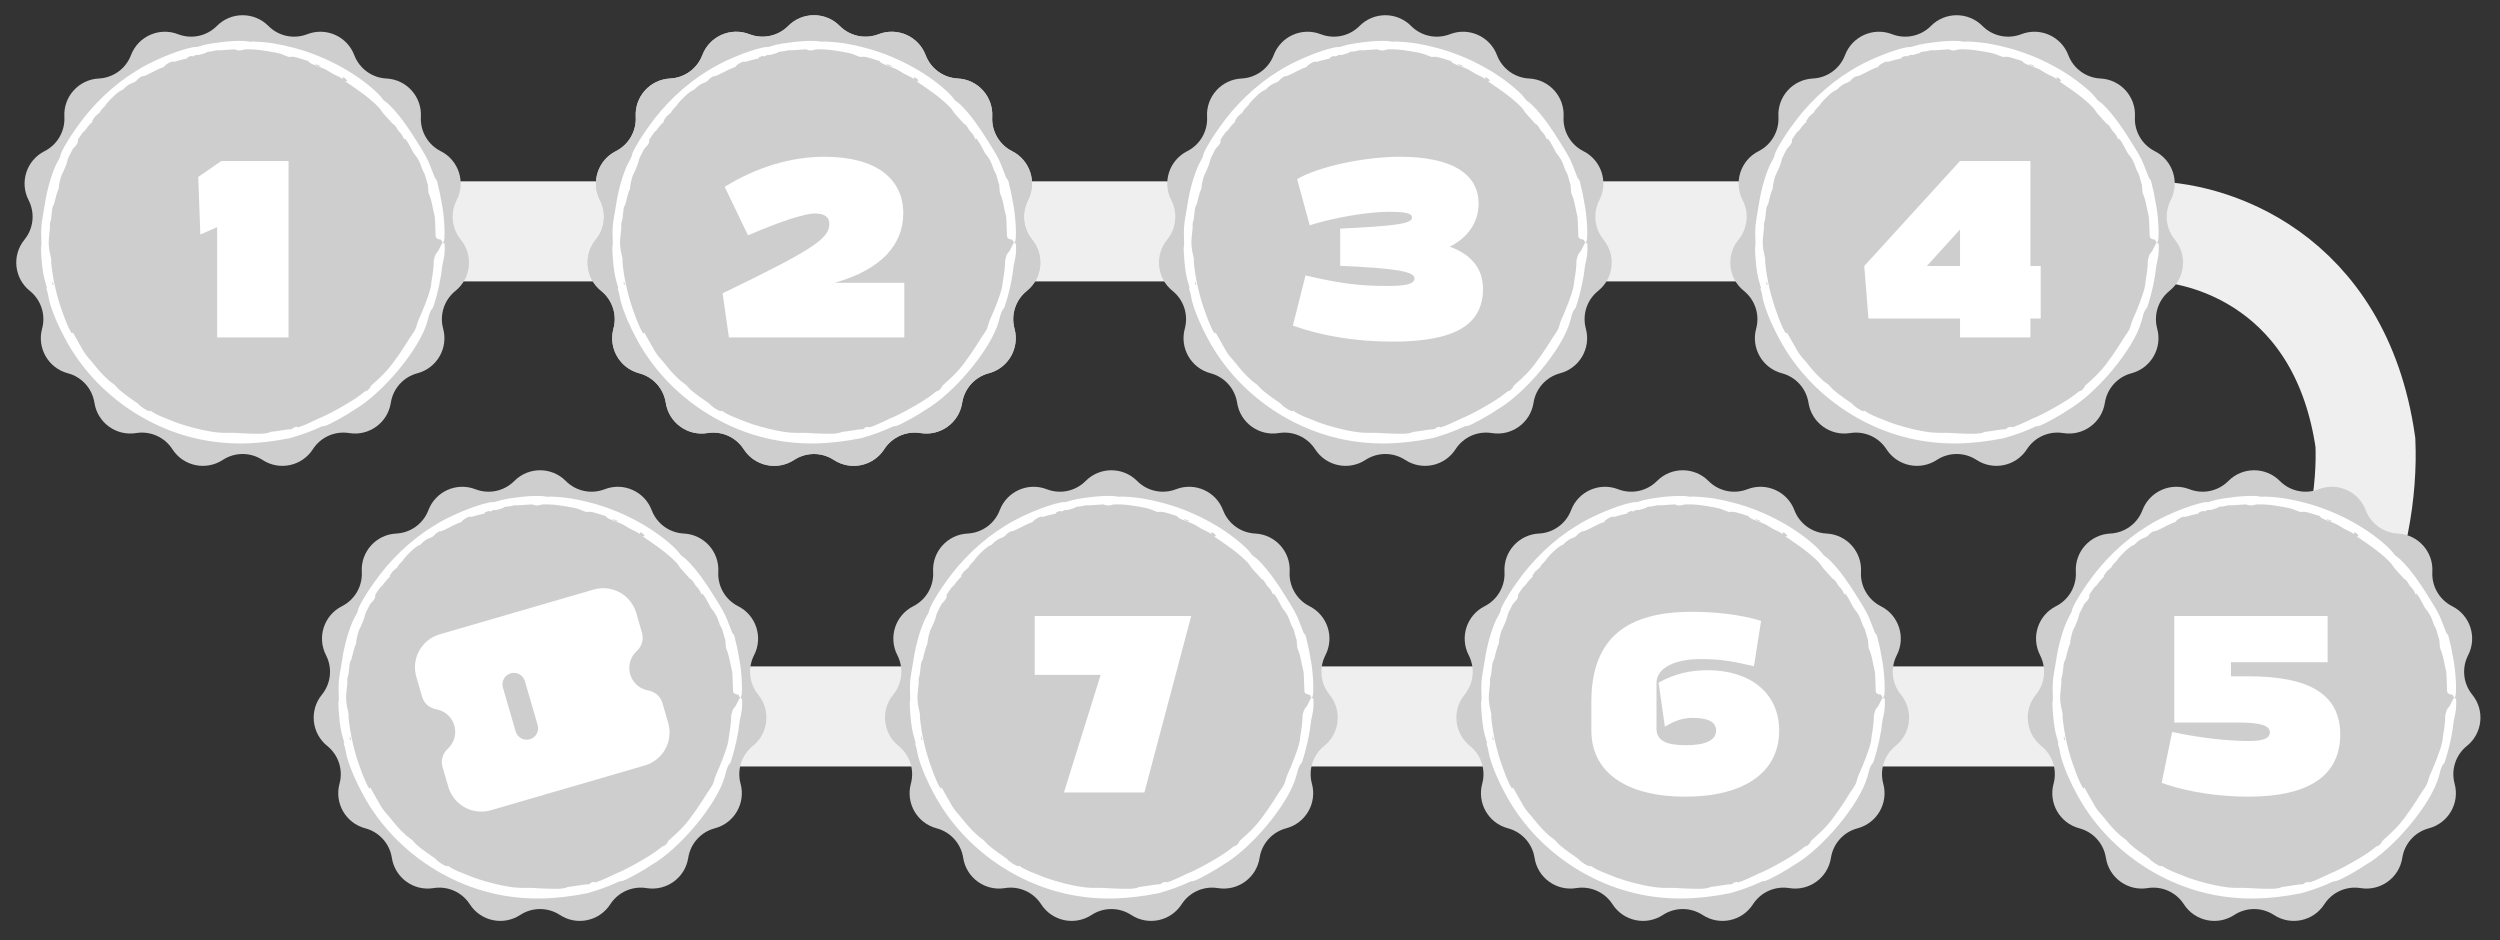 <svg width="335" height="126" viewBox="0 0 335 126" fill="none" xmlns="http://www.w3.org/2000/svg">
<rect x="0" y="0" width="335" height="126" fill="#333333" stroke="none"/>
<path d="M21 31.004H287.576C295.997 30.829 313.666 36.246 316.966 59.309C317.482 71.539 312.325 96 287.576 96H76.171" stroke="#EFEFEF" stroke-width="13.408"/>
<path d="M105.623 3.476C107.524 1.561 110.622 1.561 112.523 3.476C113.885 4.848 115.93 5.283 117.732 4.583C120.248 3.607 123.077 4.866 124.035 7.39C124.721 9.197 126.412 10.426 128.343 10.52C131.038 10.651 133.111 12.953 132.96 15.647C132.851 17.577 133.897 19.388 135.622 20.259C138.031 21.475 138.989 24.421 137.754 26.82C136.87 28.539 137.089 30.619 138.311 32.116C140.017 34.207 139.693 37.288 137.59 38.978C136.083 40.189 135.437 42.178 135.944 44.043C136.652 46.647 135.104 49.329 132.494 50.018C130.625 50.511 129.226 52.065 128.931 53.975C128.519 56.642 126.013 58.463 123.349 58.031C121.441 57.721 119.531 58.571 118.485 60.197C117.023 62.465 113.993 63.109 111.736 61.631C110.119 60.572 108.028 60.572 106.411 61.631C104.153 63.109 101.123 62.465 99.662 60.197C98.615 58.571 96.705 57.721 94.797 58.031C92.133 58.463 89.627 56.642 89.215 53.975C88.92 52.065 87.521 50.511 85.652 50.018C83.043 49.329 81.494 46.647 82.202 44.043C82.71 42.178 82.064 40.189 80.557 38.978C78.453 37.288 78.129 34.207 79.836 32.116C81.058 30.619 81.276 28.539 80.392 26.82C79.158 24.421 80.115 21.475 82.524 20.259C84.25 19.388 85.295 17.577 85.187 15.647C85.035 12.953 87.108 10.651 89.804 10.52C91.734 10.426 93.426 9.197 94.112 7.39C95.069 4.866 97.899 3.607 100.415 4.583C102.217 5.283 104.262 4.848 105.623 3.476Z" fill="#CECECE"/>
<path d="M135.109 24.227C135.182 24.42 135.21 24.711 135.274 24.944C135.534 25.921 135.579 26.292 135.74 27.19C136.058 28.508 136.361 32.514 135.898 32.512C135.898 32.512 135.898 32.512 135.898 32.512C135.894 32.512 135.89 32.512 135.886 32.511C135.809 32.497 135.722 32.161 135.634 32.114C135.545 32.066 134.984 32.109 134.939 31.651C134.89 30.988 134.883 29.376 134.817 29.021C134.78 28.78 134.686 28.491 134.625 28.184C134.424 27.201 134.344 26.674 133.981 25.837C133.959 25.47 133.929 25.102 133.89 24.734C133.718 24.29 133.571 23.583 133.461 23.313C133.373 23.093 133.268 22.984 133.174 22.757C133.067 22.504 132.961 22.086 132.741 21.632C132.378 20.891 132.17 20.831 131.926 20.405C131.672 19.964 131.349 19.233 130.953 18.711C130.896 18.651 130.838 18.591 130.779 18.531C130.779 18.601 130.779 18.67 130.778 18.74C130.588 18.475 130.576 18.316 130.409 18.066C130.211 17.773 130.047 17.668 129.909 17.476C129.796 17.319 129.686 17.072 129.53 16.874C129.301 16.585 129.283 16.702 129.148 16.557C129.102 16.493 128.127 15.415 128.065 15.362C127.643 14.905 127.688 14.787 127.346 14.424C126.392 13.418 125.245 12.565 124.197 11.843C123.729 11.519 123.243 11.179 122.773 10.86C123.696 11.092 122.123 9.832 122.514 10.623C122.008 10.236 121.554 10.122 121.036 9.823C120.7 9.631 120.489 9.45 119.987 9.214C119.092 8.793 118.026 8.586 117.87 8.181C116.762 7.84 115.816 7.466 115.34 7.648C115.051 7.591 114.342 7.254 114.016 7.17C113.717 7.058 111.304 6.657 110.902 6.655C110.501 6.621 109.804 6.588 109.466 6.611C109.328 6.619 109.204 6.657 109.073 6.693C108.8 6.768 108.506 6.83 107.99 6.611C107.115 6.681 106.808 6.697 105.99 6.747C105.843 6.757 105.82 6.707 105.734 6.718C105.557 6.741 105.264 6.82 104.951 6.875C104.435 6.966 104.124 6.917 104.212 7.071C103.882 7.163 103.55 7.262 103.224 7.366C103.099 7.362 102.975 7.358 102.85 7.355C102.681 7.433 102.513 7.513 102.345 7.596C102.488 7.298 101.283 7.794 101.727 7.812C101.078 7.952 100.433 8.117 99.793 8.309C99.775 8.007 98.422 8.834 98.611 8.927C98.542 8.957 98.472 8.988 98.403 9.019C97.769 9.228 97.246 9.553 96.514 9.903C95.782 10.259 95.839 10.204 95.559 10.221C95.398 10.328 95.239 10.435 95.081 10.545C94.438 11.392 94.221 10.768 93.003 12.035C92.428 12.197 91.453 13.178 90.862 13.862C90.792 13.941 90.821 13.973 90.731 14.08C90.509 14.34 89.873 14.938 89.997 15.011C89.764 15.205 89.535 15.403 89.308 15.607C89.167 15.81 89.029 16.015 88.894 16.222C88.928 16.248 88.963 16.275 88.997 16.301C88.57 16.59 88.147 17.248 87.9 17.542C87.85 17.6 87.791 17.579 87.642 17.765C87.467 17.983 87.197 18.425 87.005 18.697C86.993 18.841 86.981 18.985 86.971 19.129C86.698 19.65 86.448 19.745 86.268 20.044C86.23 20.095 85.717 21.115 85.699 21.175C85.513 21.644 85.682 21.566 85.098 22.89C84.997 23.127 84.874 23.304 84.791 23.523C84.636 23.906 84.367 25.126 84.45 25.248C84.171 25.685 83.908 26.995 83.801 27.375C83.766 27.489 83.675 27.497 83.591 27.854C83.52 28.144 83.47 28.909 83.415 29.28C83.355 29.674 83.27 29.812 83.247 29.988C83.226 30.156 83.27 30.316 83.253 30.546C83.197 31.266 83.084 31.91 83.082 32.486C83.082 32.495 83.082 32.504 83.082 32.512C83.083 33.333 83.288 34.042 83.42 34.71C83.423 34.88 83.402 35.049 83.42 35.227C83.635 37.426 84.194 39.867 84.979 41.946C85.301 42.922 86.283 45.317 86.314 44.523C86.51 44.82 87.727 47.111 88.045 47.499C88.331 47.903 88.624 48.172 88.865 48.476C89.597 49.385 90.105 50.044 91.164 50.998C91.439 51.242 91.784 51.448 91.945 51.593C92.138 51.768 92.297 52.014 92.554 52.236C93.16 52.773 94.389 53.649 95.037 54.075C95.154 54.155 95.158 54.241 95.318 54.368C95.942 54.867 96.731 55.287 96.7 55.015C97.525 55.614 98.426 55.913 99.292 56.263C101.103 57.063 104.62 57.965 106.354 57.992C107.438 58.031 107.412 57.949 109.003 58.062C109.026 58.063 109.05 58.064 109.073 58.066C109.406 58.084 109.741 58.103 110.141 58.108C111.148 58.121 112.101 58.206 112.83 57.873C113.949 57.765 114.809 57.532 115.665 57.506C115.749 57.437 115.832 57.367 115.914 57.296C116.047 57.258 116.179 57.22 116.31 57.18C116.364 57.21 116.417 57.24 116.471 57.27C117.429 57.002 118.542 56.393 119.301 56.059C120.612 55.565 123.752 53.779 124.808 52.956C125.386 52.545 125.351 52.446 125.787 52.334C125.899 52.221 126.011 52.107 126.122 51.992C126.169 51.895 126.215 51.798 126.26 51.7C126.935 51.097 127.741 50.38 128.316 49.733C129.385 48.568 130.674 46.581 131.501 45.237C131.714 44.903 132.025 44.506 132.2 44.157C132.451 43.648 132.382 43.464 132.67 42.809C133.181 41.692 134.061 39.551 134.291 38.396C134.366 38.056 134.346 37.884 134.389 37.649C134.561 36.66 134.682 35.84 134.689 34.875C134.912 33.861 135.072 33.951 135.27 33.637C135.419 33.401 135.747 32.639 135.864 32.526C135.948 32.448 136.055 32.739 136.147 32.63C136.206 33.933 136.082 34.482 135.845 35.511C135.637 37.44 135.219 39.347 134.6 41.187C134.495 41.338 134.389 41.487 134.282 41.635C134.282 41.635 134.282 41.635 134.282 41.635C133.973 42.311 133.971 42.646 133.843 43.028C132.811 46.822 127.722 52.802 124.021 54.919C123.285 55.459 120.698 56.936 120.075 57.079C119.918 57.126 119.846 57.073 119.687 57.138C118.297 57.788 116.847 58.319 115.359 58.722C113.313 59.131 111.197 59.397 109.073 59.422C107.967 59.435 106.869 59.384 105.782 59.258C97.166 58.317 89.283 52.905 85.275 45.356C84.485 43.911 83.622 41.992 83.196 40.43C83.018 39.781 83.059 39.478 82.765 38.643C82.796 38.627 82.826 38.61 82.857 38.593C82.647 37.851 82.477 37.385 82.338 36.528C82.206 35.814 82.039 33.883 82.053 33.243C82.052 32.909 82.117 33.033 82.113 32.721C82.112 32.659 82.111 32.589 82.109 32.512C82.089 31.927 82.057 30.964 82.112 30.313C82.16 29.65 82.376 28.543 82.455 28.038C82.718 26.217 83.15 24.23 83.916 22.41C84.125 21.907 84.487 21.301 84.558 21.147C84.694 20.845 84.666 20.722 84.756 20.516C85.204 19.467 86.191 17.983 86.838 17.081C88.906 14.104 91.724 11.385 94.809 9.5C96.722 8.25 100.242 6.76 102.314 6.349C102.756 6.25 102.659 6.363 103.028 6.277C103.438 6.183 103.652 6.082 103.843 6.039C105.047 5.741 107.636 5.42 109.073 5.486C109.219 5.49 109.353 5.495 109.472 5.503C109.718 5.518 109.893 5.591 110.039 5.596C110.113 5.598 110.281 5.558 110.514 5.566C112.574 5.646 114.068 5.911 116.017 6.431C119.751 7.418 123.858 9.47 126.869 12.215C127.528 12.808 127.861 13.334 127.951 13.418C128.145 13.608 128.334 13.666 128.729 14.052C130.058 15.332 131.465 17.389 132.37 18.881C132.83 19.612 133.478 20.62 133.848 21.392C134.161 22.004 134.689 23.529 134.823 23.803C134.91 23.968 135.03 24.019 135.109 24.227ZM119.479 8.9C119.65 8.799 118.476 8.448 118.865 8.701C118.953 8.756 119.436 8.924 119.479 8.9ZM83.628 38.2C83.669 38.179 83.71 38.158 83.751 38.138C83.698 37.985 83.647 37.831 83.597 37.677C83.588 37.771 83.581 37.865 83.573 37.96C83.591 38.04 83.609 38.12 83.628 38.2Z" fill="white"/>
<path d="M96.828 39.304C109.186 33.337 111.128 31.929 111.128 29.987C111.128 29.058 110.453 28.608 109.186 28.608C107.835 28.608 104.541 29.677 100.234 31.535L97.11 25.032C101.389 22.387 106.005 21.007 110.481 21.007C117.462 21.007 121.037 23.991 121.037 28.579C121.037 32.661 118.25 36.095 111.832 37.897H121.177V45.215H97.673L96.828 39.304Z" fill="white"/>
<path d="M105.623 3.476C107.524 1.561 110.622 1.561 112.523 3.476C113.885 4.848 115.93 5.283 117.732 4.583C120.248 3.607 123.077 4.866 124.035 7.39C124.721 9.197 126.412 10.426 128.343 10.52C131.038 10.651 133.111 12.953 132.96 15.647C132.851 17.577 133.897 19.388 135.622 20.259C138.031 21.475 138.989 24.421 137.754 26.82C136.87 28.539 137.089 30.619 138.311 32.116C140.017 34.207 139.693 37.288 137.59 38.978C136.083 40.189 135.437 42.178 135.944 44.043C136.652 46.647 135.104 49.329 132.494 50.018C130.625 50.511 129.226 52.065 128.931 53.975C128.519 56.642 126.013 58.463 123.349 58.031C121.441 57.721 119.531 58.571 118.485 60.197C117.023 62.465 113.993 63.109 111.736 61.631C110.119 60.572 108.028 60.572 106.411 61.631C104.153 63.109 101.123 62.465 99.662 60.197C98.615 58.571 96.705 57.721 94.797 58.031C92.133 58.463 89.627 56.642 89.215 53.975C88.92 52.065 87.521 50.511 85.652 50.018C83.043 49.329 81.494 46.647 82.202 44.043C82.71 42.178 82.064 40.189 80.557 38.978C78.453 37.288 78.129 34.207 79.836 32.116C81.058 30.619 81.276 28.539 80.392 26.82C79.158 24.421 80.115 21.475 82.524 20.259C84.25 19.388 85.295 17.577 85.187 15.647C85.035 12.953 87.108 10.651 89.804 10.52C91.734 10.426 93.426 9.197 94.112 7.39C95.069 4.866 97.899 3.607 100.415 4.583C102.217 5.283 104.262 4.848 105.623 3.476Z" fill="#CECECE"/>
<path d="M135.109 24.227C135.182 24.42 135.21 24.711 135.274 24.944C135.534 25.921 135.579 26.292 135.74 27.19C136.058 28.508 136.361 32.514 135.898 32.512C135.898 32.512 135.898 32.512 135.898 32.512C135.894 32.512 135.89 32.512 135.886 32.511C135.809 32.497 135.722 32.161 135.634 32.114C135.545 32.066 134.984 32.109 134.939 31.651C134.89 30.988 134.883 29.376 134.817 29.021C134.78 28.78 134.686 28.491 134.625 28.184C134.424 27.201 134.344 26.674 133.981 25.837C133.959 25.47 133.929 25.102 133.89 24.734C133.718 24.29 133.571 23.583 133.461 23.313C133.373 23.093 133.268 22.984 133.174 22.757C133.067 22.504 132.961 22.086 132.741 21.632C132.378 20.891 132.17 20.831 131.926 20.405C131.672 19.964 131.349 19.233 130.953 18.711C130.896 18.651 130.838 18.591 130.779 18.531C130.779 18.601 130.779 18.67 130.778 18.74C130.588 18.475 130.576 18.316 130.409 18.066C130.211 17.773 130.047 17.668 129.909 17.476C129.796 17.319 129.686 17.072 129.53 16.874C129.301 16.585 129.283 16.702 129.148 16.557C129.102 16.493 128.127 15.415 128.065 15.362C127.643 14.905 127.688 14.787 127.346 14.424C126.392 13.418 125.245 12.565 124.197 11.843C123.729 11.519 123.243 11.179 122.773 10.86C123.696 11.092 122.123 9.832 122.514 10.623C122.008 10.236 121.554 10.122 121.036 9.823C120.7 9.631 120.489 9.45 119.987 9.214C119.092 8.793 118.026 8.586 117.87 8.181C116.762 7.84 115.816 7.466 115.34 7.648C115.051 7.591 114.342 7.254 114.016 7.17C113.717 7.058 111.304 6.657 110.902 6.655C110.501 6.621 109.804 6.588 109.466 6.611C109.328 6.619 109.204 6.657 109.073 6.693C108.8 6.768 108.506 6.83 107.99 6.611C107.115 6.681 106.808 6.697 105.99 6.747C105.843 6.757 105.82 6.707 105.734 6.718C105.557 6.741 105.264 6.82 104.951 6.875C104.435 6.966 104.124 6.917 104.212 7.071C103.882 7.163 103.55 7.262 103.224 7.366C103.099 7.362 102.975 7.358 102.85 7.355C102.681 7.433 102.513 7.513 102.345 7.596C102.488 7.298 101.283 7.794 101.727 7.812C101.078 7.952 100.433 8.117 99.793 8.309C99.775 8.007 98.422 8.834 98.611 8.927C98.542 8.957 98.472 8.988 98.403 9.019C97.769 9.228 97.246 9.553 96.514 9.903C95.782 10.259 95.839 10.204 95.559 10.221C95.398 10.328 95.239 10.435 95.081 10.545C94.438 11.392 94.221 10.768 93.003 12.035C92.428 12.197 91.453 13.178 90.862 13.862C90.792 13.941 90.821 13.973 90.731 14.08C90.509 14.34 89.873 14.938 89.997 15.011C89.764 15.205 89.535 15.403 89.308 15.607C89.167 15.81 89.029 16.015 88.894 16.222C88.928 16.248 88.963 16.275 88.997 16.301C88.57 16.59 88.147 17.248 87.9 17.542C87.85 17.6 87.791 17.579 87.642 17.765C87.467 17.983 87.197 18.425 87.005 18.697C86.993 18.841 86.981 18.985 86.971 19.129C86.698 19.65 86.448 19.745 86.268 20.044C86.23 20.095 85.717 21.115 85.699 21.175C85.513 21.644 85.682 21.566 85.098 22.89C84.997 23.127 84.874 23.304 84.791 23.523C84.636 23.906 84.367 25.126 84.45 25.248C84.171 25.685 83.908 26.995 83.801 27.375C83.766 27.489 83.675 27.497 83.591 27.854C83.52 28.144 83.47 28.909 83.415 29.28C83.355 29.674 83.27 29.812 83.247 29.988C83.226 30.156 83.27 30.316 83.253 30.546C83.197 31.266 83.084 31.91 83.082 32.486C83.082 32.495 83.082 32.504 83.082 32.512C83.083 33.333 83.288 34.042 83.42 34.71C83.423 34.88 83.402 35.049 83.42 35.227C83.635 37.426 84.194 39.867 84.979 41.946C85.301 42.922 86.283 45.317 86.314 44.523C86.51 44.82 87.727 47.111 88.045 47.499C88.331 47.903 88.624 48.172 88.865 48.476C89.597 49.385 90.105 50.044 91.164 50.998C91.439 51.242 91.784 51.448 91.945 51.593C92.138 51.768 92.297 52.014 92.554 52.236C93.16 52.773 94.389 53.649 95.037 54.075C95.154 54.155 95.158 54.241 95.318 54.368C95.942 54.867 96.731 55.287 96.7 55.015C97.525 55.614 98.426 55.913 99.292 56.263C101.103 57.063 104.62 57.965 106.354 57.992C107.438 58.031 107.412 57.949 109.003 58.062C109.026 58.063 109.05 58.064 109.073 58.066C109.406 58.084 109.741 58.103 110.141 58.108C111.148 58.121 112.101 58.206 112.83 57.873C113.949 57.765 114.809 57.532 115.665 57.506C115.749 57.437 115.832 57.367 115.914 57.296C116.047 57.258 116.179 57.22 116.31 57.18C116.364 57.21 116.417 57.24 116.471 57.27C117.429 57.002 118.542 56.393 119.301 56.059C120.612 55.565 123.752 53.779 124.808 52.956C125.386 52.545 125.351 52.446 125.787 52.334C125.899 52.221 126.011 52.107 126.122 51.992C126.169 51.895 126.215 51.798 126.26 51.7C126.935 51.097 127.741 50.38 128.316 49.733C129.385 48.568 130.674 46.581 131.501 45.237C131.714 44.903 132.025 44.506 132.2 44.157C132.451 43.648 132.382 43.464 132.67 42.809C133.181 41.692 134.061 39.551 134.291 38.396C134.366 38.056 134.346 37.884 134.389 37.649C134.561 36.66 134.682 35.84 134.689 34.875C134.912 33.861 135.072 33.951 135.27 33.637C135.419 33.401 135.747 32.639 135.864 32.526C135.948 32.448 136.055 32.739 136.147 32.63C136.206 33.933 136.082 34.482 135.845 35.511C135.637 37.44 135.219 39.347 134.6 41.187C134.495 41.338 134.389 41.487 134.282 41.635C134.282 41.635 134.282 41.635 134.282 41.635C133.973 42.311 133.971 42.646 133.843 43.028C132.811 46.822 127.722 52.802 124.021 54.919C123.285 55.459 120.698 56.936 120.075 57.079C119.918 57.126 119.846 57.073 119.687 57.138C118.297 57.788 116.847 58.319 115.359 58.722C113.313 59.131 111.197 59.397 109.073 59.422C107.967 59.435 106.869 59.384 105.782 59.258C97.166 58.317 89.283 52.905 85.275 45.356C84.485 43.911 83.622 41.992 83.196 40.43C83.018 39.781 83.059 39.478 82.765 38.643C82.796 38.627 82.826 38.61 82.857 38.593C82.647 37.851 82.477 37.385 82.338 36.528C82.206 35.814 82.039 33.883 82.053 33.243C82.052 32.909 82.117 33.033 82.113 32.721C82.112 32.659 82.111 32.589 82.109 32.512C82.089 31.927 82.057 30.964 82.112 30.313C82.16 29.65 82.376 28.543 82.455 28.038C82.718 26.217 83.15 24.23 83.916 22.41C84.125 21.907 84.487 21.301 84.558 21.147C84.694 20.845 84.666 20.722 84.756 20.516C85.204 19.467 86.191 17.983 86.838 17.081C88.906 14.104 91.724 11.385 94.809 9.5C96.722 8.25 100.242 6.76 102.314 6.349C102.756 6.25 102.659 6.363 103.028 6.277C103.438 6.183 103.652 6.082 103.843 6.039C105.047 5.741 107.636 5.42 109.073 5.486C109.219 5.49 109.353 5.495 109.472 5.503C109.718 5.518 109.893 5.591 110.039 5.596C110.113 5.598 110.281 5.558 110.514 5.566C112.574 5.646 114.068 5.911 116.017 6.431C119.751 7.418 123.858 9.47 126.869 12.215C127.528 12.808 127.861 13.334 127.951 13.418C128.145 13.608 128.334 13.666 128.729 14.052C130.058 15.332 131.465 17.389 132.37 18.881C132.83 19.612 133.478 20.62 133.848 21.392C134.161 22.004 134.689 23.529 134.823 23.803C134.91 23.968 135.03 24.019 135.109 24.227ZM119.479 8.9C119.65 8.799 118.476 8.448 118.865 8.701C118.953 8.756 119.436 8.924 119.479 8.9ZM83.628 38.2C83.669 38.179 83.71 38.158 83.751 38.138C83.698 37.985 83.647 37.831 83.597 37.677C83.588 37.771 83.581 37.865 83.573 37.96C83.591 38.04 83.609 38.12 83.628 38.2Z" fill="white"/>
<path d="M96.828 39.304C109.186 33.337 111.128 31.929 111.128 29.987C111.128 29.058 110.453 28.608 109.186 28.608C107.835 28.608 104.541 29.677 100.234 31.535L97.11 25.032C101.389 22.387 106.005 21.007 110.481 21.007C117.462 21.007 121.037 23.991 121.037 28.579C121.037 32.661 118.25 36.095 111.832 37.897H121.177V45.215H97.673L96.828 39.304Z" fill="white"/>
<path d="M182.184 3.476C184.085 1.561 187.183 1.561 189.084 3.476C190.446 4.848 192.491 5.283 194.293 4.583C196.808 3.607 199.638 4.866 200.596 7.39C201.282 9.197 202.973 10.426 204.904 10.52C207.599 10.651 209.672 12.953 209.52 15.647C209.412 17.577 210.457 19.388 212.183 20.259C214.592 21.475 215.549 24.421 214.315 26.82C213.431 28.539 213.65 30.619 214.872 32.116C216.578 34.207 216.254 37.288 214.151 38.978C212.644 40.189 211.998 42.178 212.505 44.043C213.213 46.647 211.665 49.329 209.055 50.018C207.186 50.511 205.787 52.065 205.492 53.975C205.08 56.642 202.574 58.463 199.91 58.031C198.002 57.721 196.092 58.571 195.045 60.197C193.584 62.465 190.554 63.109 188.297 61.631C186.68 60.572 184.589 60.572 182.972 61.631C180.714 63.109 177.684 62.465 176.223 60.197C175.176 58.571 173.266 57.721 171.358 58.031C168.694 58.463 166.188 56.642 165.776 53.975C165.481 52.065 164.082 50.511 162.213 50.018C159.604 49.329 158.055 46.647 158.763 44.043C159.271 42.178 158.625 40.189 157.118 38.978C155.014 37.288 154.69 34.207 156.397 32.116C157.619 30.619 157.837 28.539 156.953 26.82C155.719 24.421 156.676 21.475 159.085 20.259C160.811 19.388 161.856 17.577 161.748 15.647C161.596 12.953 163.669 10.651 166.364 10.52C168.295 10.426 169.987 9.197 170.673 7.39C171.63 4.866 174.46 3.607 176.976 4.583C178.778 5.283 180.823 4.848 182.184 3.476Z" fill="#CECECE"/>
<path d="M211.67 24.227C211.743 24.42 211.771 24.711 211.834 24.944C212.095 25.921 212.14 26.292 212.301 27.19C212.619 28.508 212.922 32.514 212.459 32.512C212.459 32.512 212.459 32.512 212.459 32.512C212.455 32.512 212.451 32.512 212.447 32.511C212.37 32.497 212.283 32.161 212.195 32.114C212.106 32.066 211.545 32.109 211.5 31.651C211.451 30.988 211.444 29.376 211.378 29.021C211.341 28.78 211.247 28.491 211.186 28.184C210.985 27.201 210.905 26.674 210.542 25.837C210.52 25.47 210.49 25.102 210.451 24.734C210.279 24.29 210.132 23.583 210.022 23.313C209.934 23.093 209.829 22.984 209.735 22.757C209.628 22.504 209.522 22.086 209.302 21.632C208.939 20.891 208.731 20.831 208.487 20.405C208.232 19.964 207.91 19.233 207.514 18.711C207.456 18.651 207.399 18.591 207.34 18.531C207.34 18.601 207.34 18.67 207.339 18.74C207.149 18.475 207.137 18.316 206.97 18.066C206.772 17.773 206.608 17.668 206.47 17.476C206.357 17.319 206.247 17.072 206.091 16.874C205.862 16.585 205.844 16.702 205.709 16.557C205.663 16.493 204.688 15.415 204.625 15.362C204.204 14.905 204.249 14.787 203.907 14.424C202.953 13.418 201.806 12.565 200.758 11.843C200.29 11.519 199.804 11.179 199.334 10.86C200.257 11.092 198.684 9.832 199.075 10.623C198.569 10.236 198.115 10.122 197.597 9.823C197.261 9.631 197.05 9.45 196.548 9.214C195.653 8.793 194.587 8.586 194.431 8.181C193.322 7.84 192.377 7.466 191.901 7.648C191.612 7.591 190.903 7.254 190.577 7.17C190.278 7.058 187.865 6.657 187.463 6.655C187.062 6.621 186.365 6.588 186.027 6.611C185.889 6.619 185.765 6.657 185.634 6.693C185.361 6.768 185.067 6.83 184.551 6.611C183.676 6.681 183.369 6.697 182.551 6.747C182.404 6.757 182.381 6.707 182.295 6.718C182.117 6.741 181.825 6.82 181.511 6.875C180.996 6.966 180.684 6.917 180.773 7.071C180.443 7.163 180.111 7.262 179.785 7.366C179.66 7.362 179.536 7.358 179.411 7.355C179.242 7.433 179.073 7.513 178.906 7.596C179.049 7.298 177.844 7.794 178.288 7.812C177.639 7.952 176.994 8.117 176.354 8.309C176.336 8.007 174.983 8.834 175.172 8.927C175.103 8.957 175.033 8.988 174.964 9.019C174.33 9.228 173.807 9.553 173.075 9.903C172.343 10.259 172.4 10.204 172.12 10.221C171.959 10.328 171.8 10.435 171.642 10.545C170.998 11.392 170.781 10.768 169.564 12.035C168.989 12.197 168.014 13.178 167.423 13.862C167.353 13.941 167.382 13.973 167.292 14.08C167.07 14.34 166.434 14.938 166.558 15.011C166.325 15.205 166.096 15.403 165.869 15.607C165.728 15.81 165.59 16.015 165.455 16.222C165.489 16.248 165.523 16.275 165.558 16.301C165.131 16.59 164.708 17.248 164.461 17.542C164.411 17.6 164.352 17.579 164.203 17.765C164.028 17.983 163.757 18.425 163.566 18.697C163.554 18.841 163.542 18.985 163.532 19.129C163.259 19.65 163.009 19.745 162.829 20.044C162.791 20.095 162.278 21.115 162.26 21.175C162.074 21.644 162.243 21.566 161.659 22.89C161.558 23.127 161.435 23.304 161.352 23.523C161.196 23.906 160.927 25.126 161.01 25.248C160.732 25.685 160.469 26.995 160.362 27.375C160.327 27.489 160.236 27.497 160.152 27.854C160.081 28.144 160.031 28.909 159.976 29.28C159.915 29.674 159.831 29.812 159.808 29.988C159.787 30.156 159.831 30.316 159.813 30.546C159.757 31.266 159.645 31.91 159.643 32.486C159.643 32.495 159.643 32.504 159.643 32.512C159.644 33.333 159.849 34.042 159.981 34.71C159.984 34.88 159.963 35.049 159.981 35.227C160.196 37.426 160.755 39.867 161.54 41.946C161.862 42.922 162.844 45.317 162.875 44.523C163.071 44.82 164.288 47.111 164.606 47.499C164.892 47.903 165.185 48.172 165.426 48.476C166.158 49.385 166.666 50.044 167.725 50.998C168 51.242 168.345 51.448 168.506 51.593C168.699 51.768 168.858 52.014 169.115 52.236C169.721 52.773 170.95 53.649 171.598 54.075C171.715 54.155 171.719 54.241 171.879 54.368C172.502 54.867 173.292 55.287 173.261 55.015C174.085 55.614 174.987 55.913 175.853 56.263C177.664 57.063 181.181 57.965 182.915 57.992C183.999 58.031 183.973 57.949 185.564 58.062C185.587 58.063 185.611 58.064 185.634 58.066C185.967 58.084 186.302 58.103 186.702 58.108C187.709 58.121 188.662 58.206 189.391 57.873C190.51 57.765 191.37 57.532 192.225 57.506C192.309 57.437 192.393 57.367 192.475 57.296C192.608 57.258 192.74 57.22 192.871 57.18C192.925 57.21 192.978 57.24 193.032 57.27C193.99 57.002 195.103 56.393 195.862 56.059C197.173 55.565 200.313 53.779 201.369 52.956C201.947 52.545 201.912 52.446 202.348 52.334C202.46 52.221 202.572 52.107 202.683 51.992C202.729 51.895 202.776 51.798 202.821 51.7C203.495 51.097 204.301 50.38 204.877 49.733C205.946 48.568 207.234 46.581 208.062 45.237C208.275 44.903 208.586 44.506 208.761 44.157C209.012 43.648 208.943 43.464 209.23 42.809C209.742 41.692 210.622 39.551 210.852 38.396C210.927 38.056 210.907 37.884 210.949 37.649C211.122 36.66 211.243 35.84 211.25 34.875C211.473 33.861 211.633 33.951 211.831 33.637C211.98 33.401 212.308 32.639 212.425 32.526C212.509 32.448 212.616 32.739 212.708 32.63C212.767 33.933 212.643 34.482 212.406 35.511C212.198 37.44 211.78 39.347 211.16 41.187C211.056 41.338 210.95 41.487 210.843 41.635C210.843 41.635 210.843 41.635 210.843 41.635C210.534 42.311 210.532 42.646 210.404 43.028C209.372 46.822 204.282 52.802 200.582 54.919C199.846 55.459 197.259 56.936 196.636 57.079C196.479 57.126 196.406 57.073 196.247 57.138C194.858 57.788 193.408 58.319 191.919 58.722C189.874 59.131 187.758 59.397 185.634 59.422C184.527 59.435 183.43 59.384 182.343 59.258C173.727 58.317 165.843 52.905 161.836 45.356C161.046 43.911 160.183 41.992 159.757 40.43C159.579 39.781 159.62 39.478 159.326 38.643C159.356 38.627 159.387 38.61 159.418 38.593C159.208 37.851 159.038 37.385 158.899 36.528C158.767 35.814 158.6 33.883 158.614 33.243C158.613 32.909 158.678 33.033 158.674 32.721C158.673 32.659 158.672 32.589 158.669 32.512C158.65 31.927 158.618 30.964 158.673 30.313C158.721 29.65 158.937 28.543 159.016 28.038C159.279 26.217 159.711 24.23 160.477 22.41C160.685 21.907 161.048 21.301 161.119 21.147C161.254 20.845 161.227 20.722 161.317 20.516C161.765 19.467 162.752 17.983 163.399 17.081C165.467 14.104 168.285 11.385 171.37 9.5C173.283 8.25 176.803 6.76 178.875 6.349C179.317 6.25 179.22 6.363 179.589 6.277C179.999 6.183 180.212 6.082 180.404 6.039C181.608 5.741 184.197 5.42 185.634 5.486C185.78 5.49 185.914 5.495 186.033 5.503C186.279 5.518 186.454 5.591 186.6 5.596C186.674 5.598 186.842 5.558 187.075 5.566C189.134 5.646 190.629 5.911 192.578 6.431C196.311 7.418 200.419 9.47 203.43 12.215C204.089 12.808 204.422 13.334 204.511 13.418C204.706 13.608 204.894 13.666 205.29 14.052C206.619 15.332 208.026 17.389 208.931 18.881C209.391 19.612 210.039 20.62 210.409 21.392C210.722 22.004 211.25 23.529 211.383 23.803C211.471 23.968 211.591 24.019 211.67 24.227ZM196.04 8.9C196.211 8.799 195.036 8.448 195.426 8.701C195.514 8.756 195.997 8.924 196.04 8.9ZM160.189 38.2C160.23 38.179 160.271 38.158 160.312 38.138C160.259 37.985 160.208 37.831 160.158 37.677C160.149 37.771 160.142 37.865 160.134 37.96C160.152 38.04 160.17 38.12 160.189 38.2Z" fill="white"/>
<path d="M174.937 36.911C179.723 38.009 182.059 38.319 186.056 38.319C188.477 38.319 189.547 38.009 189.547 37.306C189.547 36.377 187.042 35.954 179.582 35.617V30.634C187.267 30.268 189.209 29.959 189.209 29.142C189.209 28.579 188.336 28.382 186.056 28.382C183.326 28.382 178.681 29.17 175.5 30.184L173.812 23.991C176.767 22.302 182.763 21.007 187.633 21.007C194.417 21.007 198.132 23.231 198.132 27.284C198.132 29.762 196.725 31.816 194.276 33.055C197.203 34.125 198.723 36.039 198.723 38.713C198.723 43.555 194.895 45.778 186.619 45.778C181.806 45.778 177.358 45.075 173.249 43.639L174.937 36.911Z" fill="white"/>
<path d="M258.745 3.476C260.646 1.561 263.744 1.561 265.645 3.476C267.006 4.848 269.052 5.283 270.854 4.583C273.369 3.607 276.199 4.866 277.157 7.39C277.842 9.197 279.534 10.426 281.465 10.52C284.16 10.651 286.233 12.953 286.081 15.647C285.973 17.577 287.018 19.388 288.744 20.259C291.153 21.475 292.11 24.421 290.876 26.82C289.992 28.539 290.21 30.619 291.433 32.116C293.139 34.207 292.815 37.288 290.711 38.978C289.205 40.189 288.559 42.178 289.066 44.043C289.774 46.647 288.226 49.329 285.616 50.018C283.747 50.511 282.348 52.065 282.053 53.975C281.641 56.642 279.135 58.463 276.471 58.031C274.563 57.721 272.653 58.571 271.606 60.197C270.145 62.465 267.115 63.109 264.858 61.631C263.241 60.572 261.15 60.572 259.532 61.631C257.275 63.109 254.245 62.465 252.784 60.197C251.737 58.571 249.827 57.721 247.919 58.031C245.255 58.463 242.749 56.642 242.337 53.975C242.042 52.065 240.643 50.511 238.774 50.018C236.165 49.329 234.616 46.647 235.324 44.043C235.832 42.178 235.185 40.189 233.679 38.978C231.575 37.288 231.251 34.207 232.957 32.116C234.18 30.619 234.398 28.539 233.514 26.82C232.28 24.421 233.237 21.475 235.646 20.259C237.372 19.388 238.417 17.577 238.309 15.647C238.157 12.953 240.23 10.651 242.925 10.52C244.856 10.426 246.548 9.197 247.234 7.39C248.191 4.866 251.021 3.607 253.537 4.583C255.338 5.283 257.384 4.848 258.745 3.476Z" fill="#CECECE"/>
<path d="M288.231 24.227C288.304 24.42 288.332 24.711 288.395 24.944C288.656 25.921 288.701 26.292 288.862 27.19C289.18 28.508 289.483 32.514 289.02 32.512C289.02 32.512 289.02 32.512 289.02 32.512C289.016 32.512 289.012 32.512 289.008 32.511C288.931 32.497 288.844 32.161 288.756 32.114C288.667 32.066 288.106 32.109 288.061 31.651C288.012 30.988 288.005 29.376 287.939 29.021C287.902 28.78 287.808 28.491 287.747 28.184C287.546 27.201 287.466 26.674 287.103 25.837C287.081 25.47 287.051 25.102 287.012 24.734C286.84 24.29 286.693 23.583 286.583 23.313C286.495 23.093 286.39 22.984 286.296 22.757C286.189 22.504 286.083 22.086 285.863 21.632C285.5 20.891 285.292 20.831 285.048 20.405C284.793 19.964 284.471 19.233 284.075 18.711C284.017 18.651 283.959 18.591 283.901 18.531C283.901 18.601 283.901 18.67 283.9 18.74C283.71 18.475 283.698 18.316 283.531 18.066C283.333 17.773 283.169 17.668 283.031 17.476C282.918 17.319 282.808 17.072 282.652 16.874C282.423 16.585 282.405 16.702 282.27 16.557C282.224 16.493 281.249 15.415 281.186 15.362C280.764 14.905 280.81 14.787 280.468 14.424C279.514 13.418 278.367 12.565 277.319 11.843C276.851 11.519 276.365 11.179 275.895 10.86C276.818 11.092 275.245 9.832 275.636 10.623C275.13 10.236 274.676 10.122 274.158 9.823C273.822 9.631 273.611 9.45 273.109 9.214C272.214 8.793 271.148 8.586 270.992 8.181C269.883 7.84 268.937 7.466 268.462 7.648C268.173 7.591 267.463 7.254 267.138 7.17C266.839 7.058 264.426 6.657 264.024 6.655C263.623 6.621 262.926 6.588 262.587 6.611C262.45 6.619 262.326 6.657 262.195 6.693C261.922 6.768 261.628 6.83 261.112 6.611C260.237 6.681 259.93 6.697 259.112 6.747C258.965 6.757 258.941 6.707 258.856 6.718C258.678 6.741 258.386 6.82 258.072 6.875C257.557 6.966 257.245 6.917 257.334 7.071C257.004 7.163 256.672 7.262 256.345 7.366C256.221 7.362 256.097 7.358 255.972 7.355C255.803 7.433 255.634 7.513 255.467 7.596C255.609 7.298 254.405 7.794 254.848 7.812C254.2 7.952 253.555 8.117 252.914 8.309C252.897 8.007 251.544 8.834 251.733 8.927C251.664 8.957 251.594 8.988 251.525 9.019C250.891 9.228 250.368 9.553 249.636 9.903C248.904 10.259 248.961 10.204 248.681 10.221C248.52 10.328 248.361 10.435 248.203 10.545C247.559 11.392 247.342 10.768 246.125 12.035C245.55 12.197 244.575 13.178 243.984 13.862C243.914 13.941 243.943 13.973 243.853 14.08C243.631 14.34 242.995 14.938 243.118 15.011C242.886 15.205 242.657 15.403 242.43 15.607C242.289 15.81 242.151 16.015 242.016 16.222C242.05 16.248 242.084 16.275 242.119 16.301C241.692 16.59 241.269 17.248 241.022 17.542C240.972 17.6 240.913 17.579 240.764 17.765C240.589 17.983 240.318 18.425 240.127 18.697C240.114 18.841 240.103 18.985 240.093 19.129C239.82 19.65 239.57 19.745 239.389 20.044C239.352 20.095 238.839 21.115 238.821 21.175C238.635 21.644 238.804 21.566 238.22 22.89C238.119 23.127 237.996 23.304 237.913 23.523C237.757 23.906 237.488 25.126 237.571 25.248C237.293 25.685 237.03 26.995 236.923 27.375C236.888 27.489 236.797 27.497 236.713 27.854C236.642 28.144 236.592 28.909 236.537 29.28C236.476 29.674 236.392 29.812 236.369 29.988C236.348 30.156 236.392 30.316 236.374 30.546C236.318 31.266 236.206 31.91 236.204 32.486C236.204 32.495 236.204 32.504 236.204 32.512C236.205 33.333 236.41 34.042 236.542 34.71C236.545 34.88 236.524 35.049 236.542 35.227C236.757 37.426 237.316 39.867 238.101 41.946C238.423 42.922 239.405 45.317 239.436 44.523C239.632 44.82 240.849 47.111 241.167 47.499C241.453 47.903 241.746 48.172 241.987 48.476C242.719 49.385 243.227 50.044 244.286 50.998C244.561 51.242 244.906 51.448 245.066 51.593C245.26 51.768 245.419 52.014 245.676 52.236C246.282 52.773 247.511 53.649 248.159 54.075C248.276 54.155 248.28 54.241 248.44 54.368C249.063 54.867 249.852 55.287 249.822 55.015C250.646 55.614 251.548 55.913 252.413 56.263C254.225 57.063 257.742 57.965 259.476 57.992C260.56 58.031 260.534 57.949 262.125 58.062C262.148 58.063 262.172 58.064 262.195 58.066C262.527 58.084 262.862 58.103 263.263 58.108C264.27 58.121 265.223 58.206 265.952 57.873C267.071 57.765 267.931 57.532 268.786 57.506C268.87 57.437 268.954 57.367 269.036 57.296C269.169 57.258 269.301 57.22 269.432 57.18C269.486 57.21 269.539 57.24 269.593 57.27C270.551 57.002 271.664 56.393 272.423 56.059C273.734 55.565 276.874 53.779 277.93 52.956C278.507 52.545 278.473 52.446 278.909 52.334C279.021 52.221 279.133 52.107 279.243 51.992C279.29 51.895 279.336 51.798 279.382 51.7C280.056 51.097 280.862 50.38 281.438 49.733C282.507 48.568 283.795 46.581 284.623 45.237C284.836 44.903 285.147 44.506 285.321 44.157C285.573 43.648 285.504 43.464 285.791 42.809C286.303 41.692 287.183 39.551 287.413 38.396C287.488 38.056 287.468 37.884 287.51 37.649C287.682 36.66 287.804 35.84 287.811 34.875C288.034 33.861 288.194 33.951 288.391 33.637C288.541 33.401 288.869 32.639 288.986 32.526C289.07 32.448 289.177 32.739 289.269 32.63C289.328 33.933 289.204 34.482 288.967 35.511C288.759 37.44 288.341 39.347 287.721 41.187C287.617 41.338 287.511 41.487 287.404 41.635C287.404 41.635 287.404 41.635 287.404 41.635C287.095 42.311 287.093 42.646 286.964 43.028C285.933 46.822 280.843 52.802 277.143 54.919C276.407 55.459 273.82 56.936 273.196 57.079C273.04 57.126 272.967 57.073 272.808 57.138C271.419 57.788 269.969 58.319 268.48 58.722C266.435 59.131 264.319 59.397 262.195 59.422C261.088 59.435 259.991 59.384 258.904 59.258C250.288 58.317 242.404 52.905 238.397 45.356C237.606 43.911 236.744 41.992 236.318 40.43C236.14 39.781 236.181 39.478 235.887 38.643C235.917 38.627 235.948 38.61 235.979 38.593C235.769 37.851 235.599 37.385 235.46 36.528C235.328 35.814 235.161 33.883 235.175 33.243C235.173 32.909 235.238 33.033 235.235 32.721C235.234 32.659 235.233 32.589 235.23 32.512C235.211 31.927 235.178 30.964 235.234 30.313C235.282 29.65 235.498 28.543 235.577 28.038C235.84 26.217 236.272 24.23 237.038 22.41C237.246 21.907 237.609 21.301 237.679 21.147C237.815 20.845 237.788 20.722 237.878 20.516C238.326 19.467 239.313 17.983 239.96 17.081C242.028 14.104 244.846 11.385 247.931 9.5C249.844 8.25 253.364 6.76 255.436 6.349C255.878 6.25 255.781 6.363 256.15 6.277C256.56 6.183 256.773 6.082 256.964 6.039C258.169 5.741 260.758 5.42 262.195 5.486C262.341 5.49 262.475 5.495 262.594 5.503C262.839 5.518 263.015 5.591 263.161 5.596C263.235 5.598 263.403 5.558 263.636 5.566C265.695 5.646 267.19 5.911 269.139 6.431C272.872 7.418 276.98 9.47 279.991 12.215C280.65 12.808 280.983 13.334 281.072 13.418C281.267 13.608 281.455 13.666 281.851 14.052C283.18 15.332 284.587 17.389 285.492 18.881C285.952 19.612 286.6 20.62 286.97 21.392C287.283 22.004 287.811 23.529 287.944 23.803C288.032 23.968 288.152 24.019 288.231 24.227ZM272.601 8.9C272.772 8.799 271.597 8.448 271.987 8.701C272.075 8.756 272.558 8.924 272.601 8.9ZM236.75 38.2C236.791 38.179 236.832 38.158 236.873 38.138C236.82 37.985 236.769 37.831 236.719 37.677C236.71 37.771 236.703 37.865 236.695 37.96C236.713 38.04 236.731 38.12 236.75 38.2Z" fill="white"/>
<path d="M249.809 35.645L262.645 21.57H272.075V35.645H273.455V42.682H272.075V45.215H262.645V42.682H250.372L249.809 35.645ZM258.198 35.645H262.645V30.747L258.198 35.645Z" fill="white"/>
<path d="M298.599 64.452C300.5 62.536 303.598 62.536 305.499 64.452C306.86 65.824 308.905 66.258 310.707 65.559C313.223 64.582 316.053 65.842 317.01 68.365C317.696 70.172 319.388 71.401 321.318 71.495C324.014 71.626 326.087 73.928 325.935 76.623C325.827 78.552 326.872 80.363 328.598 81.234C331.007 82.45 331.964 85.396 330.73 87.796C329.846 89.515 330.064 91.594 331.286 93.092C332.993 95.183 332.669 98.263 330.565 99.954C329.058 101.164 328.412 103.153 328.92 105.018C329.628 107.622 328.079 110.305 325.47 110.993C323.601 111.487 322.202 113.04 321.907 114.951C321.495 117.618 318.989 119.438 316.325 119.006C314.417 118.697 312.507 119.547 311.46 121.172C309.999 123.441 306.969 124.085 304.711 122.607C303.094 121.548 301.003 121.548 299.386 122.607C297.129 124.085 294.099 123.441 292.638 121.172C291.591 119.547 289.681 118.697 287.773 119.006C285.109 119.438 282.603 117.618 282.191 114.951C281.896 113.04 280.497 111.487 278.628 110.993C276.018 110.305 274.47 107.622 275.178 105.018C275.685 103.153 275.039 101.164 273.532 99.954C271.429 98.263 271.105 95.183 272.811 93.092C274.033 91.594 274.252 89.515 273.368 87.796C272.134 85.396 273.091 82.45 275.5 81.234C277.226 80.363 278.271 78.552 278.162 76.623C278.011 73.928 280.084 71.626 282.779 71.495C284.71 71.401 286.401 70.172 287.087 68.365C288.045 65.842 290.875 64.582 293.39 65.559C295.192 66.258 297.237 65.824 298.599 64.452Z" fill="#CECECE"/>
<path d="M328.085 85.203C328.158 85.395 328.185 85.687 328.249 85.919C328.51 86.896 328.555 87.268 328.716 88.166C329.034 89.484 329.337 93.49 328.873 93.488C328.873 93.488 328.873 93.488 328.873 93.488C328.869 93.488 328.865 93.487 328.861 93.487C328.784 93.472 328.698 93.137 328.609 93.089C328.52 93.041 327.96 93.084 327.914 92.626C327.865 91.963 327.859 90.351 327.792 89.997C327.756 89.755 327.661 89.466 327.6 89.159C327.4 88.176 327.319 87.65 326.957 86.813C326.934 86.445 326.904 86.078 326.866 85.709C326.694 85.265 326.546 84.558 326.437 84.288C326.348 84.068 326.244 83.96 326.149 83.733C326.043 83.479 325.936 83.062 325.717 82.608C325.354 81.867 325.146 81.806 324.902 81.38C324.647 80.939 324.324 80.208 323.929 79.686C323.871 79.626 323.813 79.566 323.755 79.507C323.755 79.576 323.755 79.646 323.754 79.715C323.564 79.45 323.551 79.291 323.384 79.041C323.187 78.748 323.022 78.644 322.884 78.452C322.771 78.294 322.662 78.048 322.505 77.849C322.277 77.561 322.258 77.678 322.124 77.533C322.078 77.468 321.103 76.391 321.04 76.338C320.618 75.881 320.663 75.763 320.321 75.399C319.368 74.394 318.221 73.54 317.172 72.818C316.704 72.495 316.218 72.155 315.749 71.835C316.671 72.067 315.098 70.807 315.49 71.599C314.984 71.211 314.529 71.097 314.012 70.799C313.676 70.607 313.465 70.425 312.962 70.19C312.068 69.769 311.001 69.562 310.846 69.156C309.737 68.815 308.791 68.441 308.316 68.624C308.027 68.567 307.317 68.229 306.992 68.145C306.693 68.034 304.28 67.632 303.877 67.631C303.476 67.596 302.78 67.564 302.441 67.587C302.304 67.595 302.179 67.633 302.049 67.668C301.775 67.743 301.482 67.806 300.966 67.587C300.091 67.656 299.783 67.673 298.966 67.723C298.818 67.733 298.795 67.683 298.709 67.694C298.532 67.716 298.24 67.796 297.926 67.851C297.411 67.941 297.099 67.892 297.188 68.047C296.857 68.138 296.526 68.237 296.199 68.342C296.075 68.337 295.95 68.333 295.826 68.331C295.657 68.409 295.488 68.489 295.32 68.571C295.463 68.273 294.258 68.77 294.702 68.788C294.054 68.928 293.409 69.093 292.768 69.285C292.751 68.982 291.398 69.81 291.587 69.902C291.517 69.933 291.448 69.964 291.379 69.995C290.744 70.204 290.221 70.529 289.489 70.878C288.758 71.234 288.814 71.18 288.535 71.197C288.374 71.303 288.214 71.411 288.056 71.521C287.413 72.368 287.196 71.743 285.978 73.01C285.403 73.173 284.429 74.154 283.837 74.837C283.768 74.916 283.796 74.948 283.707 75.056C283.484 75.316 282.848 75.913 282.972 75.986C282.74 76.18 282.51 76.379 282.284 76.582C282.142 76.786 282.004 76.991 281.869 77.198C281.904 77.224 281.938 77.25 281.972 77.276C281.546 77.566 281.123 78.224 280.875 78.517C280.825 78.576 280.767 78.554 280.618 78.741C280.443 78.959 280.172 79.4 279.981 79.672C279.968 79.817 279.957 79.961 279.946 80.104C279.674 80.626 279.424 80.721 279.243 81.02C279.205 81.071 278.693 82.091 278.674 82.151C278.489 82.62 278.658 82.542 278.074 83.866C277.973 84.103 277.85 84.279 277.766 84.498C277.611 84.881 277.342 86.102 277.425 86.224C277.146 86.661 276.883 87.971 276.776 88.35C276.742 88.464 276.651 88.473 276.566 88.83C276.496 89.119 276.446 89.885 276.391 90.256C276.33 90.65 276.245 90.788 276.223 90.964C276.202 91.132 276.246 91.292 276.228 91.522C276.172 92.242 276.06 92.885 276.057 93.462C276.057 93.47 276.057 93.479 276.057 93.488C276.059 94.309 276.263 95.018 276.395 95.686C276.399 95.856 276.377 96.024 276.396 96.202C276.61 98.401 277.169 100.843 277.955 102.922C278.277 103.898 279.258 106.293 279.289 105.499C279.485 105.796 280.703 108.087 281.021 108.475C281.307 108.879 281.6 109.148 281.84 109.451C282.573 110.36 283.08 111.02 284.139 111.973C284.414 112.218 284.76 112.423 284.92 112.568C285.113 112.743 285.272 112.989 285.529 113.211C286.136 113.749 287.365 114.625 288.013 115.051C288.13 115.13 288.133 115.217 288.294 115.344C288.917 115.843 289.706 116.263 289.675 115.99C290.5 116.589 291.402 116.889 292.267 117.238C294.078 118.039 297.596 118.94 299.33 118.968C300.414 119.006 300.387 118.925 301.979 119.037C302.002 119.038 302.025 119.04 302.049 119.041C302.381 119.06 302.716 119.078 303.117 119.084C304.123 119.097 305.076 119.182 305.805 118.848C306.925 118.741 307.785 118.507 308.64 118.482C308.724 118.412 308.807 118.342 308.89 118.272C309.022 118.234 309.154 118.195 309.286 118.156C309.339 118.186 309.393 118.215 309.447 118.245C310.404 117.977 311.517 117.369 312.277 117.034C313.588 116.54 316.728 114.754 317.783 113.931C318.361 113.521 318.326 113.421 318.762 113.309C318.875 113.196 318.987 113.083 319.097 112.968C319.144 112.871 319.19 112.773 319.236 112.676C319.91 112.073 320.716 111.356 321.291 110.709C322.361 109.543 323.649 107.556 324.477 106.213C324.69 105.878 325.001 105.482 325.175 105.133C325.427 104.623 325.358 104.44 325.645 103.785C326.156 102.667 327.036 100.526 327.267 99.371C327.341 99.031 327.322 98.86 327.364 98.624C327.536 97.636 327.658 96.816 327.664 95.851C327.887 94.836 328.047 94.926 328.245 94.613C328.394 94.376 328.723 93.615 328.839 93.501C328.923 93.423 329.03 93.715 329.123 93.606C329.182 94.909 329.057 95.457 328.821 96.487C328.613 98.415 328.195 100.322 327.575 102.162C327.471 102.313 327.365 102.463 327.258 102.61C327.258 102.61 327.258 102.61 327.258 102.61C326.949 103.286 326.946 103.622 326.818 104.004C325.786 107.797 320.697 113.778 316.996 115.894C316.26 116.434 313.673 117.911 313.05 118.055C312.893 118.101 312.821 118.049 312.662 118.114C311.272 118.764 309.823 119.295 308.334 119.698C306.289 120.106 304.172 120.373 302.049 120.397C300.942 120.411 299.844 120.36 298.757 120.234C290.142 119.292 282.258 113.881 278.251 106.332C277.46 104.887 276.597 102.967 276.171 101.406C275.993 100.756 276.034 100.453 275.74 99.619C275.771 99.602 275.802 99.586 275.832 99.569C275.622 98.827 275.453 98.361 275.314 97.503C275.182 96.789 275.014 94.859 275.028 94.219C275.027 93.885 275.092 94.008 275.088 93.697C275.088 93.635 275.086 93.565 275.084 93.488C275.064 92.902 275.032 91.94 275.088 91.288C275.135 90.626 275.352 89.519 275.431 89.013C275.694 87.193 276.126 85.206 276.892 83.385C277.1 82.883 277.463 82.276 277.533 82.123C277.669 81.82 277.642 81.697 277.732 81.492C278.18 80.442 279.167 78.959 279.814 78.056C281.882 75.08 284.699 72.36 287.784 70.476C289.698 69.226 293.218 67.735 295.29 67.324C295.731 67.226 295.635 67.339 296.004 67.252C296.413 67.159 296.627 67.057 296.818 67.014C298.023 66.717 300.611 66.395 302.049 66.462C302.195 66.465 302.328 66.471 302.447 66.478C302.693 66.493 302.869 66.567 303.014 66.571C303.089 66.574 303.257 66.534 303.49 66.541C305.549 66.621 307.043 66.886 308.992 67.406C312.726 68.394 316.833 70.445 319.844 73.191C320.503 73.784 320.837 74.309 320.926 74.394C321.12 74.584 321.309 74.641 321.705 75.028C323.034 76.308 324.441 78.365 325.346 79.857C325.805 80.588 326.454 81.596 326.824 82.368C327.136 82.979 327.664 84.504 327.798 84.778C327.886 84.943 328.005 84.994 328.085 85.203ZM312.455 69.876C312.625 69.775 311.451 69.424 311.841 69.677C311.928 69.731 312.411 69.9 312.455 69.876ZM276.603 99.175C276.645 99.155 276.686 99.134 276.727 99.113C276.674 98.961 276.622 98.806 276.573 98.653C276.564 98.746 276.556 98.841 276.549 98.935C276.567 99.016 276.585 99.096 276.603 99.175Z" fill="white"/>
<path d="M291.352 82.546H311.901V88.739H298.952V90.625H301.289C309.48 90.625 313.59 93.046 313.59 98.422C313.59 103.855 309.48 106.754 301.289 106.754C297.77 106.754 293.379 106.247 289.663 104.896L291.071 98.084C295.04 98.929 298.643 99.295 301.345 99.295C303.4 99.295 304.16 98.9 304.16 98.141C304.16 97.24 303.062 96.817 299.712 96.817H291.352V82.546Z" fill="white"/>
<path d="M222.038 64.452C223.939 62.536 227.037 62.536 228.938 64.452C230.299 65.824 232.344 66.258 234.146 65.559C236.662 64.582 239.492 65.842 240.449 68.365C241.135 70.172 242.827 71.401 244.757 71.495C247.453 71.626 249.526 73.928 249.374 76.623C249.266 78.552 250.311 80.363 252.037 81.234C254.446 82.45 255.403 85.396 254.169 87.796C253.285 89.515 253.503 91.594 254.725 93.092C256.432 95.183 256.108 98.263 254.004 99.954C252.497 101.164 251.851 103.153 252.359 105.018C253.067 107.622 251.518 110.305 248.909 110.993C247.04 111.487 245.641 113.04 245.346 114.951C244.934 117.618 242.428 119.438 239.764 119.006C237.856 118.697 235.946 119.547 234.899 121.172C233.438 123.441 230.408 124.085 228.15 122.607C226.533 121.548 224.442 121.548 222.825 122.607C220.568 124.085 217.538 123.441 216.076 121.172C215.03 119.547 213.12 118.697 211.212 119.006C208.548 119.438 206.042 117.618 205.63 114.951C205.335 113.04 203.936 111.487 202.067 110.993C199.457 110.305 197.909 107.622 198.617 105.018C199.124 103.153 198.478 101.164 196.971 99.954C194.868 98.263 194.544 95.183 196.25 93.092C197.472 91.594 197.691 89.515 196.807 87.796C195.572 85.396 196.53 82.45 198.939 81.234C200.664 80.363 201.71 78.552 201.601 76.623C201.45 73.928 203.523 71.626 206.218 71.495C208.149 71.401 209.84 70.172 210.526 68.365C211.484 65.842 214.314 64.582 216.829 65.559C218.631 66.258 220.676 65.824 222.038 64.452Z" fill="#CECECE"/>
<path d="M251.524 85.203C251.597 85.395 251.624 85.687 251.688 85.919C251.949 86.896 251.994 87.268 252.155 88.166C252.473 89.484 252.776 93.49 252.312 93.488C252.312 93.488 252.312 93.488 252.312 93.488C252.308 93.488 252.304 93.487 252.3 93.487C252.224 93.472 252.137 93.137 252.048 93.089C251.959 93.041 251.399 93.084 251.353 92.626C251.304 91.963 251.298 90.351 251.231 89.997C251.195 89.755 251.1 89.466 251.039 89.159C250.839 88.176 250.758 87.65 250.396 86.813C250.373 86.445 250.343 86.078 250.305 85.709C250.133 85.265 249.985 84.558 249.876 84.288C249.787 84.068 249.683 83.96 249.588 83.733C249.482 83.479 249.375 83.062 249.156 82.608C248.793 81.867 248.585 81.806 248.341 81.38C248.086 80.939 247.763 80.208 247.368 79.686C247.31 79.626 247.252 79.566 247.194 79.507C247.194 79.576 247.194 79.646 247.193 79.715C247.003 79.45 246.99 79.291 246.824 79.041C246.626 78.748 246.462 78.644 246.323 78.452C246.21 78.294 246.101 78.048 245.944 77.849C245.716 77.561 245.698 77.678 245.563 77.533C245.517 77.468 244.542 76.391 244.479 76.338C244.057 75.881 244.102 75.763 243.76 75.399C242.807 74.394 241.66 73.54 240.612 72.818C240.144 72.495 239.657 72.155 239.188 71.835C240.11 72.067 238.537 70.807 238.929 71.599C238.423 71.211 237.968 71.097 237.451 70.799C237.115 70.607 236.904 70.425 236.402 70.19C235.507 69.769 234.44 69.562 234.285 69.156C233.176 68.815 232.23 68.441 231.755 68.624C231.466 68.567 230.756 68.229 230.431 68.145C230.132 68.034 227.719 67.632 227.317 67.631C226.915 67.596 226.219 67.564 225.88 67.587C225.743 67.595 225.618 67.633 225.488 67.668C225.214 67.743 224.921 67.806 224.405 67.587C223.53 67.656 223.222 67.673 222.405 67.723C222.257 67.733 222.234 67.683 222.148 67.694C221.971 67.716 221.679 67.796 221.365 67.851C220.85 67.941 220.538 67.892 220.627 68.047C220.296 68.138 219.965 68.237 219.638 68.342C219.514 68.337 219.389 68.333 219.265 68.331C219.096 68.409 218.927 68.489 218.759 68.571C218.902 68.273 217.697 68.77 218.141 68.788C217.493 68.928 216.848 69.093 216.207 69.285C216.19 68.982 214.837 69.81 215.026 69.902C214.956 69.933 214.887 69.964 214.818 69.995C214.183 70.204 213.661 70.529 212.928 70.878C212.197 71.234 212.253 71.18 211.974 71.197C211.813 71.303 211.653 71.411 211.495 71.521C210.852 72.368 210.635 71.743 209.418 73.01C208.842 73.173 207.868 74.154 207.277 74.837C207.207 74.916 207.236 74.948 207.146 75.056C206.923 75.316 206.287 75.913 206.411 75.986C206.179 76.18 205.949 76.379 205.723 76.582C205.582 76.786 205.443 76.991 205.308 77.198C205.343 77.224 205.377 77.25 205.411 77.276C204.985 77.566 204.562 78.224 204.314 78.517C204.265 78.576 204.206 78.554 204.057 78.741C203.882 78.959 203.611 79.4 203.42 79.672C203.407 79.817 203.396 79.961 203.385 80.104C203.113 80.626 202.863 80.721 202.682 81.02C202.644 81.071 202.132 82.091 202.114 82.151C201.928 82.62 202.097 82.542 201.513 83.866C201.412 84.103 201.289 84.279 201.206 84.498C201.05 84.881 200.781 86.102 200.864 86.224C200.585 86.661 200.322 87.971 200.215 88.35C200.181 88.464 200.09 88.473 200.006 88.83C199.935 89.119 199.885 89.885 199.83 90.256C199.769 90.65 199.684 90.788 199.662 90.964C199.641 91.132 199.685 91.292 199.667 91.522C199.611 92.242 199.499 92.885 199.496 93.462C199.496 93.47 199.496 93.479 199.496 93.488C199.498 94.309 199.702 95.018 199.834 95.686C199.838 95.856 199.816 96.024 199.835 96.202C200.049 98.401 200.608 100.843 201.394 102.922C201.716 103.898 202.697 106.293 202.728 105.499C202.924 105.796 204.142 108.087 204.46 108.475C204.746 108.879 205.039 109.148 205.279 109.451C206.012 110.36 206.519 111.02 207.578 111.973C207.853 112.218 208.199 112.423 208.359 112.568C208.552 112.743 208.711 112.989 208.968 113.211C209.575 113.749 210.804 114.625 211.452 115.051C211.569 115.13 211.573 115.217 211.733 115.344C212.356 115.843 213.145 116.263 213.114 115.99C213.939 116.589 214.841 116.889 215.706 117.238C217.517 118.039 221.035 118.94 222.769 118.968C223.853 119.006 223.826 118.925 225.418 119.037C225.441 119.038 225.464 119.04 225.488 119.041C225.82 119.06 226.155 119.078 226.556 119.084C227.562 119.097 228.516 119.182 229.244 118.848C230.364 118.741 231.224 118.507 232.079 118.482C232.163 118.412 232.246 118.342 232.329 118.272C232.461 118.234 232.593 118.195 232.725 118.156C232.778 118.186 232.832 118.215 232.886 118.245C233.843 117.977 234.956 117.369 235.716 117.034C237.027 116.54 240.167 114.754 241.222 113.931C241.8 113.521 241.765 113.421 242.201 113.309C242.314 113.196 242.426 113.083 242.536 112.968C242.583 112.871 242.629 112.773 242.675 112.676C243.349 112.073 244.155 111.356 244.73 110.709C245.8 109.543 247.088 107.556 247.916 106.213C248.129 105.878 248.44 105.482 248.614 105.133C248.866 104.623 248.797 104.44 249.084 103.785C249.595 102.667 250.476 100.526 250.706 99.371C250.78 99.031 250.761 98.86 250.803 98.624C250.975 97.636 251.097 96.816 251.103 95.851C251.327 94.836 251.486 94.926 251.684 94.613C251.834 94.376 252.162 93.615 252.278 93.501C252.362 93.423 252.469 93.715 252.562 93.606C252.621 94.909 252.496 95.457 252.26 96.487C252.052 98.415 251.634 100.322 251.014 102.162C250.91 102.313 250.804 102.463 250.697 102.61C250.697 102.61 250.697 102.61 250.697 102.61C250.388 103.286 250.386 103.622 250.257 104.004C249.225 107.797 244.136 113.778 240.435 115.894C239.699 116.434 237.112 117.911 236.489 118.055C236.332 118.101 236.26 118.049 236.101 118.114C234.712 118.764 233.262 119.295 231.773 119.698C229.728 120.106 227.611 120.373 225.488 120.397C224.381 120.411 223.283 120.36 222.196 120.234C213.581 119.292 205.697 113.881 201.69 106.332C200.899 104.887 200.036 102.967 199.61 101.406C199.432 100.756 199.473 100.453 199.179 99.619C199.21 99.602 199.241 99.586 199.271 99.569C199.061 98.827 198.892 98.361 198.753 97.503C198.621 96.789 198.454 94.859 198.468 94.219C198.466 93.885 198.531 94.008 198.527 93.697C198.527 93.635 198.525 93.565 198.523 93.488C198.503 92.902 198.471 91.94 198.527 91.288C198.575 90.626 198.791 89.519 198.87 89.013C199.133 87.193 199.565 85.206 200.331 83.385C200.539 82.883 200.902 82.276 200.972 82.123C201.108 81.82 201.081 81.697 201.171 81.492C201.619 80.442 202.606 78.959 203.253 78.056C205.321 75.08 208.139 72.36 211.223 70.476C213.137 69.226 216.657 67.735 218.729 67.324C219.17 67.226 219.074 67.339 219.443 67.252C219.852 67.159 220.066 67.057 220.257 67.014C221.462 66.717 224.05 66.395 225.488 66.462C225.634 66.465 225.767 66.471 225.886 66.478C226.132 66.493 226.308 66.567 226.454 66.571C226.528 66.574 226.696 66.534 226.929 66.541C228.988 66.621 230.482 66.886 232.431 67.406C236.165 68.394 240.272 70.445 243.283 73.191C243.942 73.784 244.276 74.309 244.365 74.394C244.559 74.584 244.748 74.641 245.144 75.028C246.473 76.308 247.88 78.365 248.785 79.857C249.244 80.588 249.893 81.596 250.263 82.368C250.575 82.979 251.103 84.504 251.237 84.778C251.325 84.943 251.444 84.994 251.524 85.203ZM235.894 69.876C236.065 69.775 234.89 69.424 235.28 69.677C235.367 69.731 235.85 69.9 235.894 69.876ZM200.043 99.175C200.084 99.155 200.125 99.134 200.166 99.113C200.113 98.961 200.061 98.806 200.012 98.653C200.003 98.746 199.995 98.841 199.988 98.935C200.006 99.016 200.024 99.096 200.043 99.175Z" fill="white"/>
<path d="M221.969 97.606C221.969 99.266 223.264 99.858 225.966 99.858C228.612 99.858 229.963 99.154 229.963 97.887C229.963 96.649 228.697 96.198 226.811 96.198C225.6 96.198 224.503 96.508 223.095 97.38L222.251 91.469C224.531 90.202 226.698 89.808 228.809 89.808C234.467 89.808 238.408 92.82 238.408 97.887C238.408 103.601 233.567 106.754 225.826 106.754C218.085 106.754 213.243 103.601 213.243 97.887V94.031C213.243 85.417 218.113 81.983 226.67 81.983C229.795 81.983 233.144 82.321 235.987 83.193L235.03 89.273C231.99 88.57 230.47 88.316 227.852 88.316C224.193 88.316 221.969 89.639 221.969 91.497V97.606Z" fill="white"/>
<path d="M145.477 64.452C147.378 62.536 150.476 62.536 152.377 64.452C153.738 65.824 155.783 66.258 157.585 65.559C160.101 64.582 162.931 65.842 163.888 68.365C164.574 70.172 166.266 71.401 168.196 71.495C170.892 71.626 172.965 73.928 172.813 76.623C172.705 78.552 173.75 80.363 175.476 81.234C177.885 82.45 178.842 85.396 177.608 87.796C176.724 89.515 176.942 91.594 178.164 93.092C179.871 95.183 179.547 98.263 177.443 99.954C175.936 101.164 175.29 103.153 175.798 105.018C176.506 107.622 174.957 110.305 172.348 110.993C170.479 111.487 169.08 113.04 168.785 114.951C168.373 117.618 165.867 119.438 163.203 119.006C161.295 118.697 159.385 119.547 158.338 121.172C156.877 123.441 153.847 124.085 151.589 122.607C149.972 121.548 147.881 121.548 146.264 122.607C144.006 124.085 140.977 123.441 139.515 121.172C138.469 119.547 136.559 118.697 134.651 119.006C131.987 119.438 129.481 117.618 129.069 114.951C128.774 113.04 127.375 111.487 125.506 110.993C122.896 110.305 121.348 107.622 122.056 105.018C122.563 103.153 121.917 101.164 120.41 99.954C118.307 98.263 117.983 95.183 119.689 93.092C120.911 91.594 121.13 89.515 120.246 87.796C119.011 85.396 119.969 82.45 122.378 81.234C124.103 80.363 125.149 78.552 125.04 76.623C124.889 73.928 126.962 71.626 129.657 71.495C131.588 71.401 133.279 70.172 133.965 68.365C134.923 65.842 137.752 64.582 140.268 65.559C142.07 66.258 144.115 65.824 145.477 64.452Z" fill="#CECECE"/>
<path d="M174.963 85.203C175.036 85.395 175.063 85.687 175.127 85.919C175.388 86.896 175.433 87.268 175.594 88.166C175.912 89.484 176.215 93.49 175.751 93.488C175.751 93.488 175.751 93.488 175.751 93.488C175.747 93.488 175.743 93.487 175.739 93.487C175.663 93.472 175.576 93.137 175.487 93.089C175.398 93.041 174.838 93.084 174.792 92.626C174.743 91.963 174.737 90.351 174.67 89.997C174.634 89.755 174.539 89.466 174.478 89.159C174.278 88.176 174.197 87.65 173.835 86.813C173.812 86.445 173.782 86.078 173.744 85.709C173.572 85.265 173.424 84.558 173.315 84.288C173.226 84.068 173.122 83.96 173.027 83.733C172.921 83.479 172.814 83.062 172.595 82.608C172.232 81.867 172.024 81.806 171.78 81.38C171.525 80.939 171.202 80.208 170.807 79.686C170.749 79.626 170.691 79.566 170.633 79.507C170.633 79.576 170.633 79.646 170.632 79.715C170.442 79.45 170.429 79.291 170.262 79.041C170.065 78.748 169.9 78.644 169.762 78.452C169.649 78.294 169.54 78.048 169.383 77.849C169.155 77.561 169.137 77.678 169.002 77.533C168.956 77.468 167.981 76.391 167.918 76.338C167.496 75.881 167.541 75.763 167.199 75.399C166.246 74.394 165.099 73.54 164.051 72.818C163.582 72.495 163.096 72.155 162.627 71.835C163.549 72.067 161.976 70.807 162.368 71.599C161.862 71.211 161.407 71.097 160.89 70.799C160.554 70.607 160.343 70.425 159.84 70.19C158.946 69.769 157.879 69.562 157.724 69.156C156.615 68.815 155.669 68.441 155.194 68.624C154.905 68.567 154.195 68.229 153.87 68.145C153.571 68.034 151.158 67.632 150.755 67.631C150.354 67.596 149.658 67.564 149.319 67.587C149.182 67.595 149.057 67.633 148.927 67.668C148.653 67.743 148.36 67.806 147.844 67.587C146.969 67.656 146.661 67.673 145.844 67.723C145.696 67.733 145.673 67.683 145.587 67.694C145.41 67.716 145.118 67.796 144.804 67.851C144.289 67.941 143.977 67.892 144.066 68.047C143.735 68.138 143.404 68.237 143.077 68.342C142.953 68.337 142.828 68.333 142.704 68.331C142.535 68.409 142.366 68.489 142.198 68.571C142.341 68.273 141.136 68.77 141.58 68.788C140.932 68.928 140.287 69.093 139.646 69.285C139.629 68.982 138.276 69.81 138.465 69.902C138.395 69.933 138.326 69.964 138.257 69.995C137.622 70.204 137.1 70.529 136.367 70.878C135.636 71.234 135.692 71.18 135.413 71.197C135.252 71.303 135.092 71.411 134.934 71.521C134.291 72.368 134.074 71.743 132.856 73.01C132.281 73.173 131.307 74.154 130.716 74.837C130.646 74.916 130.674 74.948 130.585 75.056C130.362 75.316 129.726 75.913 129.85 75.986C129.618 76.18 129.388 76.379 129.162 76.582C129.021 76.786 128.882 76.991 128.747 77.198C128.782 77.224 128.816 77.25 128.85 77.276C128.424 77.566 128.001 78.224 127.753 78.517C127.703 78.576 127.645 78.554 127.496 78.741C127.321 78.959 127.05 79.4 126.859 79.672C126.846 79.817 126.835 79.961 126.824 80.104C126.552 80.626 126.302 80.721 126.121 81.02C126.083 81.071 125.571 82.091 125.553 82.151C125.367 82.62 125.536 82.542 124.952 83.866C124.851 84.103 124.728 84.279 124.644 84.498C124.489 84.881 124.22 86.102 124.303 86.224C124.024 86.661 123.761 87.971 123.654 88.35C123.62 88.464 123.529 88.473 123.445 88.83C123.374 89.119 123.324 89.885 123.269 90.256C123.208 90.65 123.123 90.788 123.101 90.964C123.08 91.132 123.124 91.292 123.106 91.522C123.05 92.242 122.938 92.885 122.935 93.462C122.935 93.47 122.935 93.479 122.935 93.488C122.937 94.309 123.141 95.018 123.273 95.686C123.277 95.856 123.255 96.024 123.274 96.202C123.488 98.401 124.047 100.843 124.833 102.922C125.155 103.898 126.136 106.293 126.167 105.499C126.363 105.796 127.581 108.087 127.899 108.475C128.185 108.879 128.478 109.148 128.718 109.451C129.451 110.36 129.958 111.02 131.017 111.973C131.292 112.218 131.638 112.423 131.798 112.568C131.991 112.743 132.15 112.989 132.407 113.211C133.014 113.749 134.243 114.625 134.891 115.051C135.008 115.13 135.011 115.217 135.172 115.344C135.795 115.843 136.584 116.263 136.553 115.99C137.378 116.589 138.28 116.889 139.145 117.238C140.956 118.039 144.474 118.94 146.208 118.968C147.292 119.006 147.265 118.925 148.857 119.037C148.88 119.038 148.903 119.04 148.927 119.041C149.259 119.06 149.594 119.078 149.995 119.084C151.001 119.097 151.954 119.182 152.683 118.848C153.803 118.741 154.663 118.507 155.518 118.482C155.602 118.412 155.685 118.342 155.768 118.272C155.9 118.234 156.032 118.195 156.164 118.156C156.217 118.186 156.271 118.215 156.325 118.245C157.282 117.977 158.395 117.369 159.155 117.034C160.466 116.54 163.606 114.754 164.661 113.931C165.239 113.521 165.204 113.421 165.64 113.309C165.753 113.196 165.865 113.083 165.975 112.968C166.022 112.871 166.068 112.773 166.114 112.676C166.788 112.073 167.594 111.356 168.169 110.709C169.239 109.543 170.527 107.556 171.355 106.213C171.568 105.878 171.879 105.482 172.053 105.133C172.305 104.623 172.236 104.44 172.523 103.785C173.034 102.667 173.915 100.526 174.145 99.371C174.219 99.031 174.2 98.86 174.242 98.624C174.414 97.636 174.536 96.816 174.542 95.851C174.766 94.836 174.925 94.926 175.123 94.613C175.273 94.376 175.601 93.615 175.717 93.501C175.801 93.423 175.908 93.715 176.001 93.606C176.06 94.909 175.935 95.457 175.699 96.487C175.491 98.415 175.073 100.322 174.453 102.162C174.349 102.313 174.243 102.463 174.136 102.61C174.136 102.61 174.136 102.61 174.136 102.61C173.827 103.286 173.824 103.622 173.696 104.004C172.664 107.797 167.575 113.778 163.874 115.894C163.138 116.434 160.551 117.911 159.928 118.055C159.771 118.101 159.699 118.049 159.54 118.114C158.151 118.764 156.701 119.295 155.212 119.698C153.167 120.106 151.05 120.373 148.927 120.397C147.82 120.411 146.722 120.36 145.635 120.234C137.02 119.292 129.136 113.881 125.129 106.332C124.338 104.887 123.475 102.967 123.049 101.406C122.871 100.756 122.912 100.453 122.618 99.619C122.649 99.602 122.68 99.586 122.71 99.569C122.5 98.827 122.331 98.361 122.192 97.503C122.06 96.789 121.893 94.859 121.906 94.219C121.905 93.885 121.97 94.008 121.966 93.697C121.966 93.635 121.964 93.565 121.962 93.488C121.942 92.902 121.91 91.94 121.966 91.288C122.014 90.626 122.23 89.519 122.309 89.013C122.572 87.193 123.004 85.206 123.77 83.385C123.978 82.883 124.341 82.276 124.411 82.123C124.547 81.82 124.52 81.697 124.61 81.492C125.058 80.442 126.045 78.959 126.692 78.056C128.76 75.08 131.577 72.36 134.662 70.476C136.576 69.226 140.096 67.735 142.168 67.324C142.609 67.226 142.513 67.339 142.882 67.252C143.291 67.159 143.505 67.057 143.696 67.014C144.901 66.717 147.489 66.395 148.927 66.462C149.073 66.465 149.206 66.471 149.325 66.478C149.571 66.493 149.747 66.567 149.893 66.571C149.967 66.574 150.135 66.534 150.368 66.541C152.427 66.621 153.921 66.886 155.87 67.406C159.604 68.394 163.711 70.445 166.722 73.191C167.381 73.784 167.715 74.309 167.804 74.394C167.998 74.584 168.187 74.641 168.583 75.028C169.912 76.308 171.319 78.365 172.224 79.857C172.683 80.588 173.332 81.596 173.702 82.368C174.014 82.979 174.542 84.504 174.676 84.778C174.764 84.943 174.883 84.994 174.963 85.203ZM159.333 69.876C159.504 69.775 158.329 69.424 158.719 69.677C158.806 69.731 159.289 69.9 159.333 69.876ZM123.482 99.175C123.523 99.155 123.564 99.134 123.605 99.113C123.552 98.961 123.5 98.806 123.451 98.653C123.442 98.746 123.434 98.841 123.427 98.935C123.445 99.016 123.463 99.096 123.482 99.175Z" fill="white"/>
<path d="M138.652 82.546H159.623L153.346 106.191H142.565L147.491 90.428H138.652V82.546Z" fill="white"/>
<path d="M68.916 64.452C70.817 62.536 73.915 62.536 75.816 64.452C77.177 65.824 79.222 66.258 81.024 65.559C83.54 64.582 86.37 65.842 87.327 68.365C88.013 70.172 89.705 71.401 91.635 71.495C94.331 71.626 96.404 73.928 96.252 76.623C96.144 78.552 97.189 80.363 98.915 81.234C101.324 82.45 102.281 85.396 101.047 87.796C100.163 89.515 100.381 91.594 101.603 93.092C103.31 95.183 102.986 98.263 100.882 99.954C99.375 101.164 98.729 103.153 99.237 105.018C99.945 107.622 98.396 110.305 95.787 110.993C93.918 111.487 92.519 113.04 92.224 114.951C91.812 117.618 89.306 119.438 86.642 119.006C84.734 118.697 82.824 119.547 81.777 121.172C80.316 123.441 77.286 124.085 75.028 122.607C73.411 121.548 71.32 121.548 69.703 122.607C67.446 124.085 64.416 123.441 62.955 121.172C61.908 119.547 59.998 118.697 58.09 119.006C55.426 119.438 52.92 117.618 52.508 114.951C52.213 113.04 50.814 111.487 48.945 110.993C46.335 110.305 44.787 107.622 45.495 105.018C46.002 103.153 45.356 101.164 43.849 99.954C41.746 98.263 41.422 95.183 43.128 93.092C44.35 91.594 44.569 89.515 43.685 87.796C42.45 85.396 43.408 82.45 45.817 81.234C47.542 80.363 48.588 78.552 48.48 76.623C48.328 73.928 50.401 71.626 53.096 71.495C55.027 71.401 56.718 70.172 57.404 68.365C58.362 65.842 61.192 64.582 63.707 65.559C65.509 66.258 67.555 65.824 68.916 64.452Z" fill="#CECECE"/>
<g clip-path="url(#clip0_367_2412)">
<path d="M79.55 79C80.677 78.672 81.887 78.788 82.932 79.323C83.977 79.858 84.779 80.772 85.172 81.878L85.255 82.135L86.033 84.812C86.146 85.211 86.152 85.632 86.051 86.034C85.951 86.436 85.747 86.805 85.46 87.104L85.327 87.235C84.918 87.608 84.618 88.084 84.458 88.613C84.297 89.142 84.283 89.705 84.416 90.242C84.549 90.778 84.825 91.269 85.214 91.662C85.603 92.055 86.091 92.336 86.627 92.474L86.865 92.524C87.595 92.654 88.354 93.14 88.687 93.976L88.761 94.191L89.539 96.868C89.867 97.995 89.752 99.206 89.217 100.251C88.682 101.296 87.768 102.097 86.662 102.491L86.405 102.573L65.778 108.571C64.651 108.899 63.441 108.784 62.396 108.249C61.351 107.714 60.549 106.8 60.156 105.694L60.073 105.437L59.295 102.76C59.035 101.867 59.352 101.021 59.868 100.468L60.001 100.337C60.41 99.964 60.71 99.488 60.87 98.959C61.031 98.429 61.045 97.867 60.912 97.33C60.779 96.793 60.503 96.302 60.114 95.91C59.725 95.517 59.237 95.236 58.701 95.098L58.463 95.047C57.733 94.918 56.974 94.432 56.641 93.596L56.568 93.382L55.789 90.704C55.461 89.576 55.576 88.366 56.111 87.321C56.646 86.276 57.56 85.475 58.666 85.081L58.923 84.999L79.55 79ZM68.432 90.223C68.041 90.337 67.712 90.601 67.516 90.957C67.32 91.314 67.274 91.734 67.387 92.125L69.101 98.018C69.215 98.409 69.479 98.738 69.835 98.934C70.192 99.13 70.612 99.176 71.003 99.063C71.394 98.949 71.723 98.685 71.919 98.328C72.115 97.972 72.161 97.552 72.048 97.161L70.334 91.268C70.22 90.877 69.956 90.547 69.599 90.351C69.243 90.156 68.823 90.109 68.432 90.223Z" fill="white"/>
</g>
<path d="M98.402 85.203C98.475 85.395 98.502 85.687 98.566 85.919C98.827 86.896 98.872 87.268 99.033 88.166C99.351 89.484 99.654 93.49 99.191 93.488C99.191 93.488 99.191 93.488 99.191 93.488C99.186 93.488 99.183 93.487 99.178 93.487C99.102 93.472 99.015 93.137 98.926 93.089C98.838 93.041 98.277 93.084 98.231 92.626C98.182 91.963 98.176 90.351 98.11 89.997C98.073 89.755 97.978 89.466 97.917 89.159C97.717 88.176 97.636 87.65 97.274 86.813C97.251 86.445 97.221 86.078 97.183 85.709C97.011 85.265 96.863 84.558 96.754 84.288C96.665 84.068 96.561 83.96 96.466 83.733C96.36 83.479 96.253 83.062 96.034 82.608C95.671 81.867 95.463 81.806 95.219 81.38C94.964 80.939 94.641 80.208 94.246 79.686C94.188 79.626 94.13 79.566 94.072 79.507C94.072 79.576 94.072 79.646 94.071 79.715C93.881 79.45 93.868 79.291 93.702 79.041C93.504 78.748 93.34 78.644 93.201 78.452C93.088 78.294 92.979 78.048 92.822 77.849C92.594 77.561 92.576 77.678 92.441 77.533C92.395 77.468 91.42 76.391 91.357 76.338C90.935 75.881 90.98 75.763 90.638 75.399C89.685 74.394 88.538 73.54 87.49 72.818C87.022 72.495 86.535 72.155 86.066 71.835C86.988 72.067 85.415 70.807 85.807 71.599C85.301 71.211 84.847 71.097 84.329 70.799C83.993 70.607 83.782 70.425 83.28 70.19C82.385 69.769 81.319 69.562 81.163 69.156C80.054 68.815 79.108 68.441 78.633 68.624C78.344 68.567 77.634 68.229 77.309 68.145C77.01 68.034 74.597 67.632 74.195 67.631C73.793 67.596 73.097 67.564 72.758 67.587C72.621 67.595 72.496 67.633 72.366 67.668C72.093 67.743 71.799 67.806 71.283 67.587C70.408 67.656 70.1 67.673 69.283 67.723C69.135 67.733 69.112 67.683 69.026 67.694C68.849 67.716 68.557 67.796 68.243 67.851C67.728 67.941 67.416 67.892 67.505 68.047C67.174 68.138 66.843 68.237 66.516 68.342C66.392 68.337 66.267 68.333 66.143 68.331C65.974 68.409 65.805 68.489 65.637 68.571C65.78 68.273 64.576 68.77 65.019 68.788C64.371 68.928 63.726 69.093 63.085 69.285C63.068 68.982 61.715 69.81 61.904 69.902C61.834 69.933 61.765 69.964 61.696 69.995C61.062 70.204 60.539 70.529 59.806 70.878C59.075 71.234 59.131 71.18 58.852 71.197C58.691 71.303 58.531 71.411 58.373 71.521C57.73 72.368 57.513 71.743 56.296 73.01C55.72 73.173 54.746 74.154 54.155 74.837C54.085 74.916 54.114 74.948 54.024 75.056C53.801 75.316 53.165 75.913 53.289 75.986C53.057 76.18 52.827 76.379 52.601 76.582C52.46 76.786 52.321 76.991 52.187 77.198C52.221 77.224 52.255 77.25 52.289 77.276C51.863 77.566 51.44 78.224 51.192 78.517C51.143 78.576 51.084 78.554 50.935 78.741C50.76 78.959 50.489 79.4 50.298 79.672C50.285 79.817 50.274 79.961 50.264 80.104C49.991 80.626 49.741 80.721 49.56 81.02C49.523 81.071 49.01 82.091 48.992 82.151C48.806 82.62 48.975 82.542 48.391 83.866C48.29 84.103 48.167 84.279 48.084 84.498C47.928 84.881 47.659 86.102 47.742 86.224C47.463 86.661 47.2 87.971 47.093 88.35C47.059 88.464 46.968 88.473 46.884 88.83C46.813 89.119 46.763 89.885 46.708 90.256C46.647 90.65 46.562 90.788 46.54 90.964C46.519 91.132 46.563 91.292 46.545 91.522C46.489 92.242 46.377 92.885 46.374 93.462C46.374 93.47 46.374 93.479 46.374 93.488C46.376 94.309 46.581 95.018 46.712 95.686C46.716 95.856 46.694 96.024 46.713 96.202C46.928 98.401 47.486 100.843 48.272 102.922C48.594 103.898 49.575 106.293 49.606 105.499C49.803 105.796 51.02 108.087 51.338 108.475C51.624 108.879 51.917 109.148 52.157 109.451C52.89 110.36 53.397 111.02 54.456 111.973C54.731 112.218 55.077 112.423 55.237 112.568C55.43 112.743 55.59 112.989 55.846 113.211C56.453 113.749 57.682 114.625 58.33 115.051C58.447 115.13 58.451 115.217 58.611 115.344C59.234 115.843 60.023 116.263 59.992 115.99C60.817 116.589 61.719 116.889 62.584 117.238C64.395 118.039 67.913 118.94 69.647 118.968C70.731 119.006 70.704 118.925 72.296 119.037C72.319 119.038 72.343 119.04 72.366 119.041C72.698 119.06 73.033 119.078 73.434 119.084C74.441 119.097 75.394 119.182 76.122 118.848C77.242 118.741 78.102 118.507 78.957 118.482C79.041 118.412 79.124 118.342 79.207 118.272C79.339 118.234 79.471 118.195 79.603 118.156C79.656 118.186 79.71 118.215 79.764 118.245C80.721 117.977 81.834 117.369 82.594 117.034C83.905 116.54 87.045 114.754 88.1 113.931C88.678 113.521 88.643 113.421 89.079 113.309C89.192 113.196 89.304 113.083 89.414 112.968C89.461 112.871 89.507 112.773 89.553 112.676C90.227 112.073 91.033 111.356 91.608 110.709C92.678 109.543 93.966 107.556 94.794 106.213C95.007 105.878 95.318 105.482 95.492 105.133C95.744 104.623 95.675 104.44 95.962 103.785C96.474 102.667 97.354 100.526 97.584 99.371C97.658 99.031 97.639 98.86 97.681 98.624C97.853 97.636 97.975 96.816 97.981 95.851C98.205 94.836 98.364 94.926 98.562 94.613C98.712 94.376 99.04 93.615 99.156 93.501C99.24 93.423 99.347 93.715 99.44 93.606C99.499 94.909 99.374 95.457 99.138 96.487C98.93 98.415 98.512 100.322 97.892 102.162C97.788 102.313 97.682 102.463 97.575 102.61C97.575 102.61 97.575 102.61 97.575 102.61C97.266 103.286 97.264 103.622 97.135 104.004C96.103 107.797 91.014 113.778 87.314 115.894C86.578 116.434 83.99 117.911 83.367 118.055C83.21 118.101 83.138 118.049 82.979 118.114C81.59 118.764 80.14 119.295 78.651 119.698C76.606 120.106 74.489 120.373 72.366 120.397C71.259 120.411 70.161 120.36 69.075 120.234C60.459 119.292 52.575 113.881 48.568 106.332C47.777 104.887 46.914 102.967 46.488 101.406C46.31 100.756 46.351 100.453 46.057 99.619C46.088 99.602 46.119 99.586 46.149 99.569C45.94 98.827 45.77 98.361 45.631 97.503C45.499 96.789 45.332 94.859 45.346 94.219C45.344 93.885 45.409 94.008 45.406 93.697C45.405 93.635 45.403 93.565 45.401 93.488C45.381 92.902 45.349 91.94 45.405 91.288C45.453 90.626 45.669 89.519 45.748 89.013C46.011 87.193 46.443 85.206 47.209 83.385C47.417 82.883 47.78 82.276 47.85 82.123C47.986 81.82 47.959 81.697 48.049 81.492C48.497 80.442 49.484 78.959 50.131 78.056C52.199 75.08 55.017 72.36 58.101 70.476C60.015 69.226 63.535 67.735 65.607 67.324C66.048 67.226 65.952 67.339 66.321 67.252C66.731 67.159 66.944 67.057 67.135 67.014C68.34 66.717 70.928 66.395 72.366 66.462C72.512 66.465 72.645 66.471 72.764 66.478C73.01 66.493 73.186 66.567 73.332 66.571C73.406 66.574 73.574 66.534 73.807 66.541C75.866 66.621 77.36 66.886 79.309 67.406C83.043 68.394 87.15 70.445 90.161 73.191C90.82 73.784 91.154 74.309 91.243 74.394C91.437 74.584 91.626 74.641 92.022 75.028C93.351 76.308 94.758 78.365 95.663 79.857C96.123 80.588 96.771 81.596 97.141 82.368C97.454 82.979 97.981 84.504 98.115 84.778C98.203 84.943 98.323 84.994 98.402 85.203ZM82.772 69.876C82.943 69.775 81.768 69.424 82.158 69.677C82.246 69.731 82.728 69.9 82.772 69.876ZM46.921 99.175C46.962 99.155 47.003 99.134 47.044 99.113C46.991 98.961 46.94 98.806 46.89 98.653C46.881 98.746 46.873 98.841 46.866 98.935C46.884 99.016 46.902 99.096 46.921 99.175Z" fill="white"/>
<path d="M29.062 3.476C30.963 1.561 34.061 1.561 35.962 3.476C37.324 4.848 39.369 5.283 41.171 4.583C43.687 3.607 46.516 4.866 47.474 7.39C48.16 9.197 49.851 10.426 51.782 10.52C54.477 10.651 56.55 12.953 56.398 15.647C56.29 17.577 57.336 19.388 59.061 20.259C61.47 21.475 62.428 24.421 61.193 26.82C60.309 28.539 60.528 30.619 61.75 32.116C63.456 34.207 63.132 37.288 61.029 38.978C59.522 40.189 58.876 42.178 59.383 44.043C60.091 46.647 58.543 49.329 55.933 50.018C54.064 50.511 52.665 52.065 52.37 53.975C51.958 56.642 49.452 58.463 46.788 58.031C44.88 57.721 42.97 58.571 41.923 60.197C40.462 62.465 37.432 63.109 35.175 61.631C33.558 60.572 31.467 60.572 29.85 61.631C27.592 63.109 24.562 62.465 23.101 60.197C22.054 58.571 20.144 57.721 18.236 58.031C15.572 58.463 13.066 56.642 12.654 53.975C12.359 52.065 10.96 50.511 9.091 50.018C6.482 49.329 4.933 46.647 5.641 44.043C6.149 42.178 5.503 40.189 3.996 38.978C1.892 37.288 1.568 34.207 3.275 32.116C4.497 30.619 4.715 28.539 3.831 26.82C2.597 24.421 3.554 21.475 5.963 20.259C7.689 19.388 8.734 17.577 8.626 15.647C8.474 12.953 10.547 10.651 13.242 10.52C15.173 10.426 16.865 9.197 17.551 7.39C18.508 4.866 21.338 3.607 23.854 4.583C25.656 5.283 27.701 4.848 29.062 3.476Z" fill="#CECECE"/>
<path d="M58.548 24.227C58.621 24.42 58.649 24.711 58.712 24.944C58.973 25.921 59.018 26.292 59.179 27.19C59.497 28.508 59.8 32.514 59.337 32.512C59.337 32.512 59.337 32.512 59.337 32.512C59.333 32.512 59.329 32.512 59.325 32.511C59.248 32.497 59.161 32.161 59.073 32.114C58.984 32.066 58.423 32.109 58.378 31.651C58.329 30.988 58.322 29.376 58.256 29.021C58.219 28.78 58.125 28.491 58.064 28.184C57.863 27.201 57.783 26.674 57.42 25.837C57.398 25.47 57.368 25.102 57.329 24.734C57.157 24.29 57.01 23.583 56.9 23.313C56.812 23.093 56.707 22.984 56.613 22.757C56.506 22.504 56.4 22.086 56.18 21.632C55.818 20.891 55.609 20.831 55.365 20.405C55.111 19.964 54.788 19.233 54.392 18.711C54.334 18.651 54.277 18.591 54.218 18.531C54.218 18.601 54.218 18.67 54.217 18.74C54.027 18.475 54.015 18.316 53.848 18.066C53.65 17.773 53.486 17.668 53.348 17.476C53.235 17.319 53.125 17.072 52.969 16.874C52.74 16.585 52.722 16.702 52.587 16.557C52.541 16.493 51.566 15.415 51.504 15.362C51.082 14.905 51.127 14.787 50.785 14.424C49.831 13.418 48.684 12.565 47.636 11.843C47.168 11.519 46.682 11.179 46.212 10.86C47.135 11.092 45.562 9.832 45.953 10.623C45.447 10.236 44.993 10.122 44.475 9.823C44.139 9.631 43.928 9.45 43.426 9.214C42.531 8.793 41.465 8.586 41.309 8.181C40.2 7.84 39.255 7.466 38.779 7.648C38.49 7.591 37.781 7.254 37.455 7.17C37.156 7.058 34.743 6.657 34.341 6.655C33.94 6.621 33.243 6.588 32.905 6.611C32.767 6.619 32.643 6.657 32.512 6.693C32.239 6.768 31.945 6.83 31.429 6.611C30.554 6.681 30.247 6.697 29.429 6.747C29.282 6.757 29.259 6.707 29.173 6.718C28.995 6.741 28.703 6.82 28.39 6.875C27.875 6.966 27.563 6.917 27.651 7.071C27.321 7.163 26.989 7.262 26.663 7.366C26.538 7.362 26.414 7.358 26.289 7.355C26.12 7.433 25.951 7.513 25.784 7.596C25.927 7.298 24.722 7.794 25.166 7.812C24.517 7.952 23.872 8.117 23.232 8.309C23.214 8.007 21.861 8.834 22.05 8.927C21.981 8.957 21.911 8.988 21.842 9.019C21.208 9.228 20.685 9.553 19.953 9.903C19.221 10.259 19.278 10.204 18.998 10.221C18.837 10.328 18.678 10.435 18.52 10.545C17.876 11.392 17.66 10.768 16.442 12.035C15.867 12.197 14.892 13.178 14.301 13.862C14.231 13.941 14.26 13.973 14.17 14.08C13.948 14.34 13.312 14.938 13.436 15.011C13.203 15.205 12.974 15.403 12.747 15.607C12.606 15.81 12.468 16.015 12.333 16.222C12.367 16.248 12.402 16.275 12.436 16.301C12.009 16.59 11.586 17.248 11.339 17.542C11.289 17.6 11.23 17.579 11.081 17.765C10.906 17.983 10.636 18.425 10.444 18.697C10.432 18.841 10.42 18.985 10.41 19.129C10.137 19.65 9.887 19.745 9.707 20.044C9.669 20.095 9.156 21.115 9.138 21.175C8.952 21.644 9.121 21.566 8.537 22.89C8.436 23.127 8.313 23.304 8.23 23.523C8.075 23.906 7.805 25.126 7.888 25.248C7.61 25.685 7.347 26.995 7.24 27.375C7.205 27.489 7.114 27.497 7.03 27.854C6.959 28.144 6.909 28.909 6.854 29.28C6.794 29.674 6.709 29.812 6.686 29.988C6.665 30.156 6.709 30.316 6.692 30.546C6.636 31.266 6.523 31.91 6.521 32.486C6.521 32.495 6.521 32.504 6.521 32.512C6.522 33.333 6.727 34.042 6.859 34.71C6.862 34.88 6.841 35.049 6.859 35.227C7.074 37.426 7.633 39.867 8.418 41.946C8.74 42.922 9.722 45.317 9.753 44.523C9.949 44.82 11.166 47.111 11.484 47.499C11.77 47.903 12.063 48.172 12.304 48.476C13.036 49.385 13.544 50.044 14.603 50.998C14.878 51.242 15.223 51.448 15.384 51.593C15.577 51.768 15.736 52.014 15.993 52.236C16.599 52.773 17.828 53.649 18.476 54.075C18.593 54.155 18.597 54.241 18.757 54.368C19.381 54.867 20.17 55.287 20.139 55.015C20.963 55.614 21.865 55.913 22.731 56.263C24.542 57.063 28.059 57.965 29.793 57.992C30.877 58.031 30.851 57.949 32.442 58.062C32.465 58.063 32.489 58.064 32.512 58.066C32.845 58.084 33.18 58.103 33.58 58.108C34.587 58.121 35.54 58.206 36.269 57.873C37.388 57.765 38.248 57.532 39.103 57.506C39.188 57.437 39.271 57.367 39.353 57.296C39.486 57.258 39.618 57.22 39.749 57.18C39.803 57.21 39.856 57.24 39.91 57.27C40.868 57.002 41.981 56.393 42.74 56.059C44.051 55.565 47.191 53.779 48.247 52.956C48.825 52.545 48.79 52.446 49.226 52.334C49.339 52.221 49.45 52.107 49.561 51.992C49.608 51.895 49.654 51.798 49.699 51.7C50.373 51.097 51.179 50.38 51.755 49.733C52.824 48.568 54.112 46.581 54.94 45.237C55.153 44.903 55.464 44.506 55.639 44.157C55.89 43.648 55.821 43.464 56.108 42.809C56.62 41.692 57.5 39.551 57.73 38.396C57.805 38.056 57.785 37.884 57.828 37.649C58 36.66 58.121 35.84 58.128 34.875C58.351 33.861 58.511 33.951 58.709 33.637C58.858 33.401 59.186 32.639 59.303 32.526C59.387 32.448 59.494 32.739 59.586 32.63C59.645 33.933 59.521 34.482 59.284 35.511C59.076 37.44 58.658 39.347 58.038 41.187C57.934 41.338 57.828 41.487 57.721 41.635C57.721 41.635 57.721 41.635 57.721 41.635C57.412 42.311 57.41 42.646 57.282 43.028C56.25 46.822 51.16 52.802 47.46 54.919C46.724 55.459 44.137 56.936 43.514 57.079C43.357 57.126 43.285 57.073 43.126 57.138C41.736 57.788 40.286 58.319 38.797 58.722C36.752 59.131 34.636 59.397 32.512 59.422C31.405 59.435 30.308 59.384 29.221 59.258C20.605 58.317 12.722 52.905 8.714 45.356C7.924 43.911 7.061 41.992 6.635 40.43C6.457 39.781 6.498 39.478 6.204 38.643C6.234 38.627 6.265 38.61 6.296 38.593C6.086 37.851 5.916 37.385 5.777 36.528C5.645 35.814 5.478 33.883 5.492 33.243C5.491 32.909 5.556 33.033 5.552 32.721C5.551 32.659 5.55 32.589 5.548 32.512C5.528 31.927 5.496 30.964 5.551 30.313C5.599 29.65 5.815 28.543 5.894 28.038C6.157 26.217 6.589 24.23 7.355 22.41C7.564 21.907 7.926 21.301 7.997 21.147C8.133 20.845 8.105 20.722 8.195 20.516C8.643 19.467 9.63 17.983 10.277 17.081C12.345 14.104 15.163 11.385 18.248 9.5C20.161 8.25 23.681 6.76 25.753 6.349C26.195 6.25 26.098 6.363 26.467 6.277C26.877 6.183 27.09 6.082 27.282 6.039C28.486 5.741 31.075 5.42 32.512 5.486C32.658 5.49 32.792 5.495 32.911 5.503C33.157 5.518 33.332 5.591 33.478 5.596C33.552 5.598 33.72 5.558 33.953 5.566C36.013 5.646 37.507 5.911 39.456 6.431C43.19 7.418 47.297 9.47 50.308 12.215C50.967 12.808 51.3 13.334 51.389 13.418C51.584 13.608 51.773 13.666 52.168 14.052C53.497 15.332 54.904 17.389 55.809 18.881C56.269 19.612 56.917 20.62 57.287 21.392C57.6 22.004 58.128 23.529 58.261 23.803C58.349 23.968 58.469 24.019 58.548 24.227ZM42.918 8.9C43.089 8.799 41.914 8.448 42.304 8.701C42.392 8.756 42.875 8.924 42.918 8.9ZM7.067 38.2C7.108 38.179 7.149 38.158 7.19 38.138C7.137 37.985 7.086 37.831 7.036 37.677C7.027 37.771 7.02 37.865 7.012 37.96C7.03 38.04 7.048 38.12 7.067 38.2Z" fill="white"/>
<path d="M29.096 45.215V30.437L26.845 31.422L26.563 23.709L29.659 21.57H38.667V45.215H29.096Z" fill="white"/>
<defs>
<clipPath id="clip0_367_2412">
<rect width="30.687" height="30.687" fill="white" transform="translate(53.647 83.337) rotate(-16.214)"/>
</clipPath>
</defs>
</svg>
